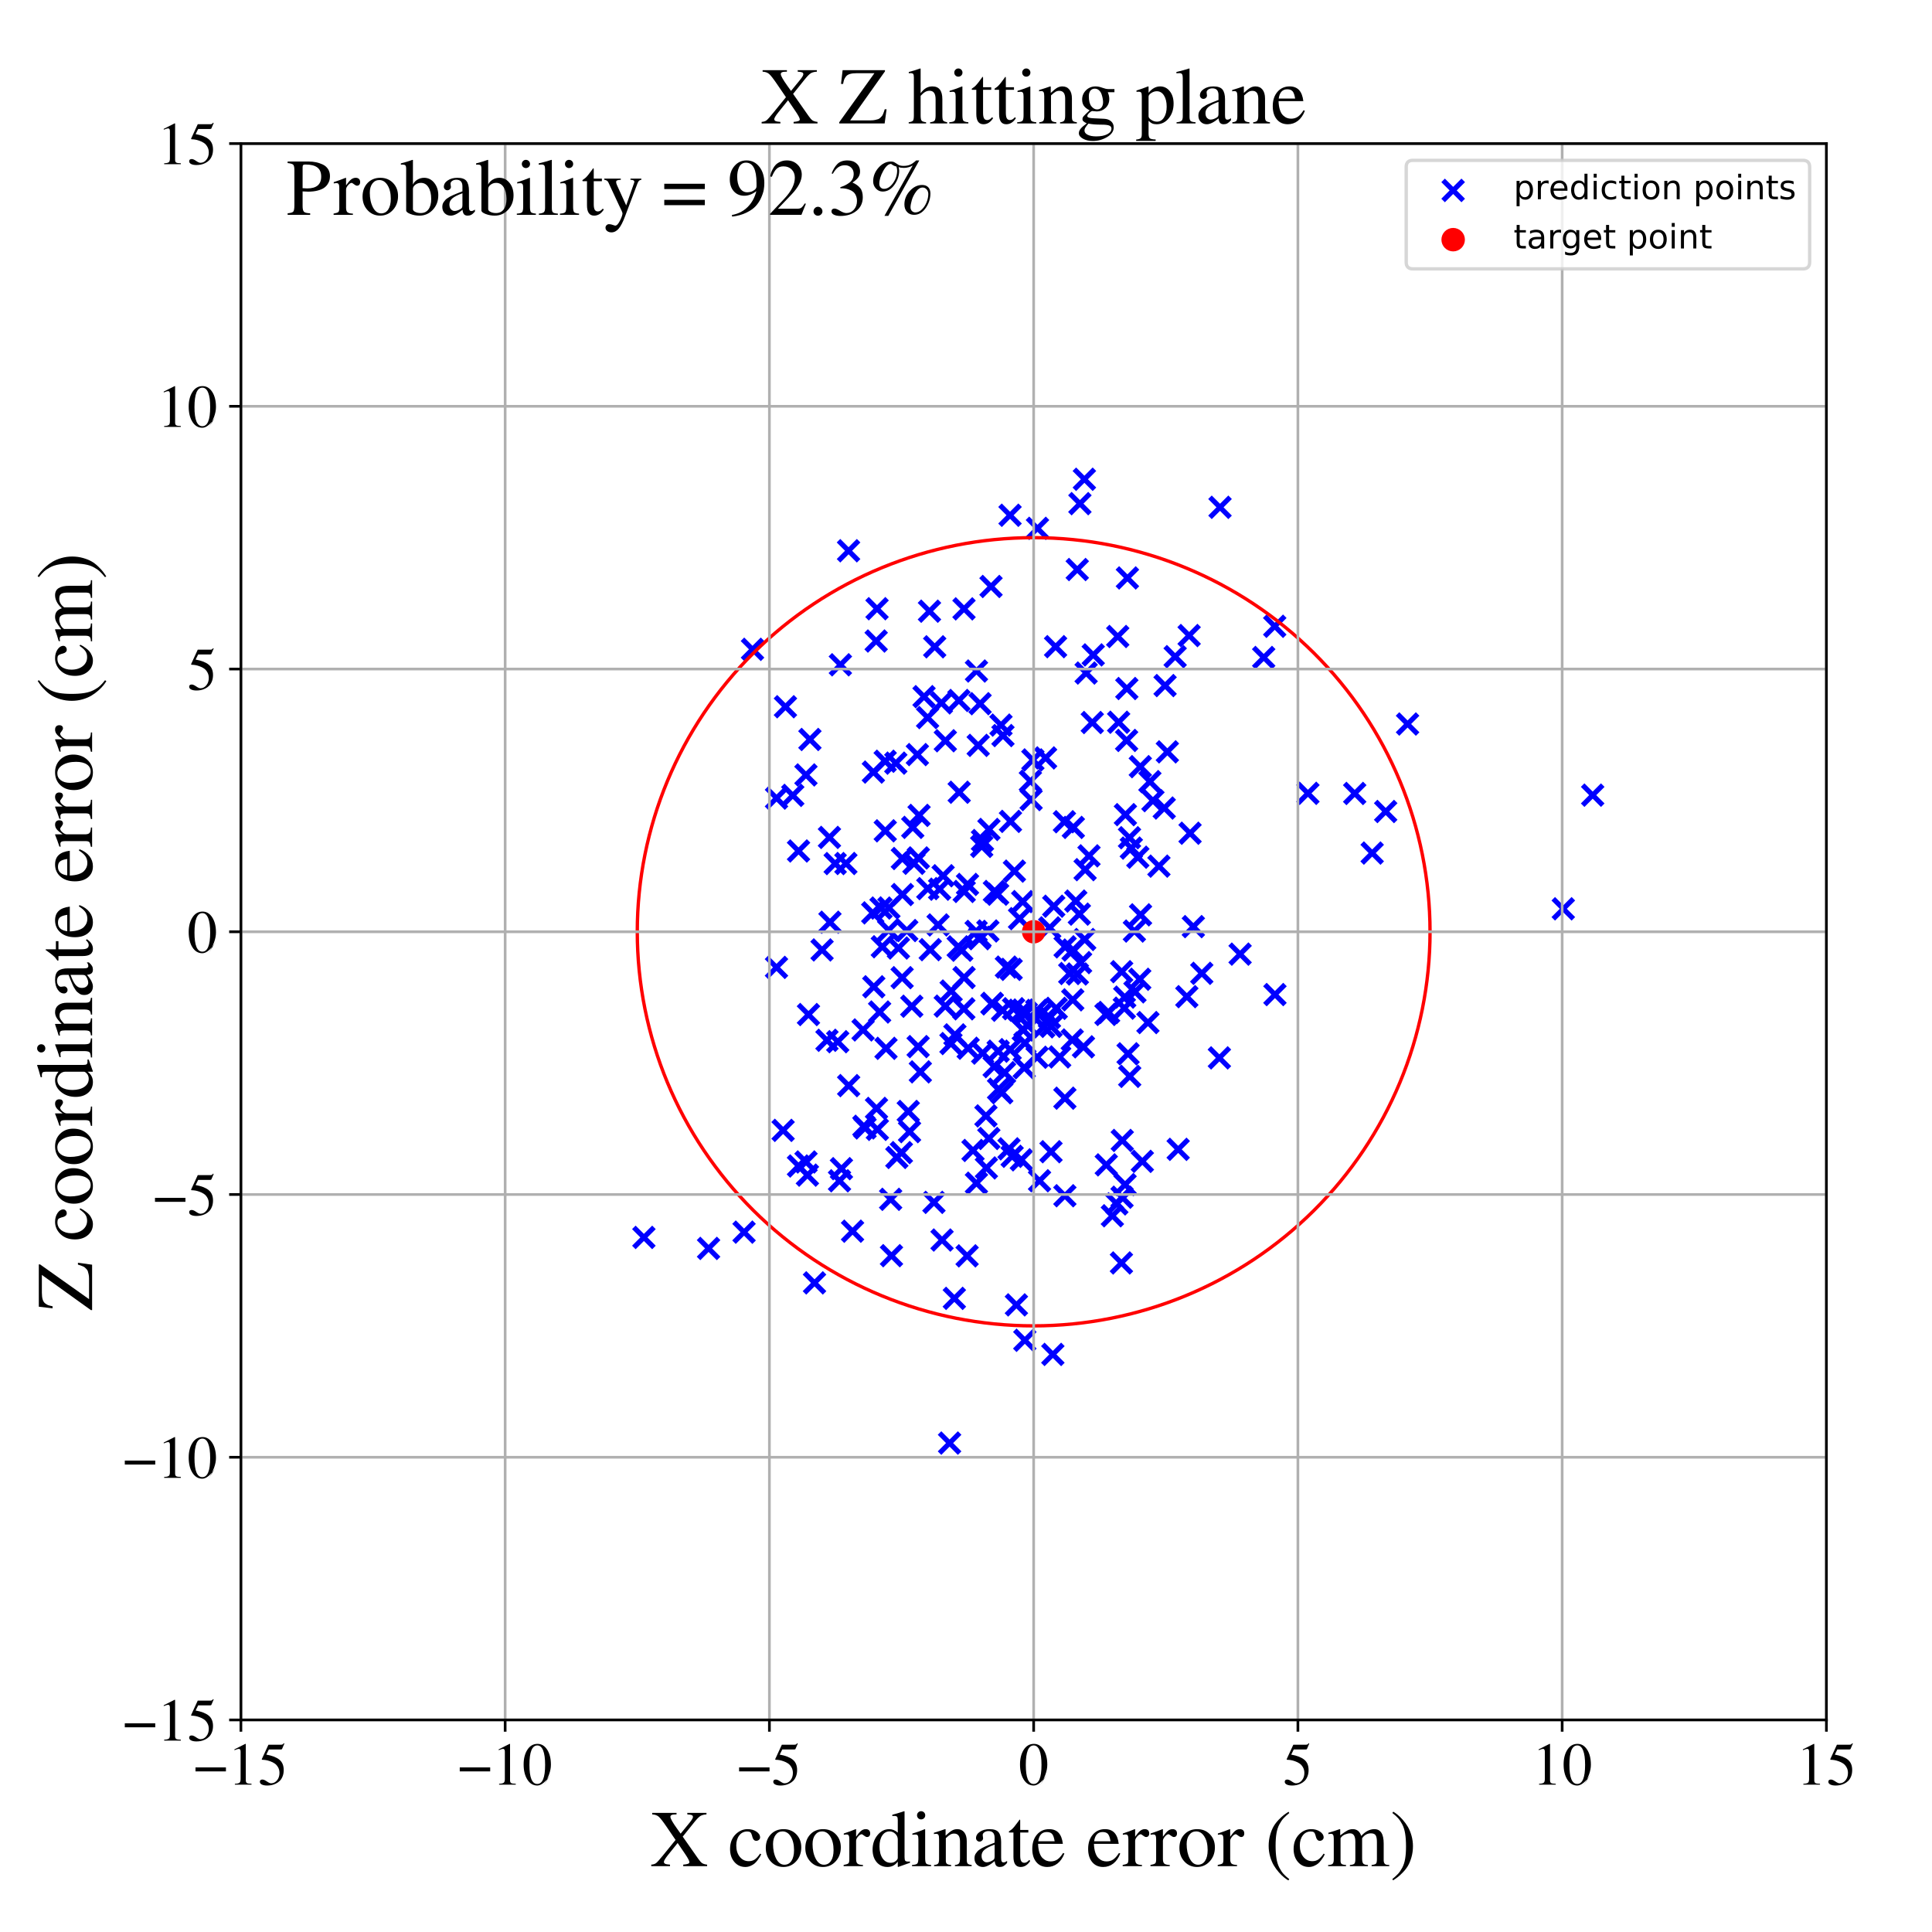 <?xml version="1.0" encoding="utf-8" standalone="no"?>
<!DOCTYPE svg PUBLIC "-//W3C//DTD SVG 1.1//EN"
  "http://www.w3.org/Graphics/SVG/1.1/DTD/svg11.dtd">
<!-- Created with matplotlib (https://matplotlib.org/) -->
<svg height="576pt" version="1.1" viewBox="0 0 576 576" width="576pt" xmlns="http://www.w3.org/2000/svg" xmlns:xlink="http://www.w3.org/1999/xlink">
 <defs>
  <style type="text/css">
*{stroke-linecap:butt;stroke-linejoin:round;}
  </style>
 </defs>
 <g id="figure_1">
  <g id="patch_1">
   <path d="M 0 576 
L 576 576 
L 576 0 
L 0 0 
z
" style="fill:#ffffff;"/>
  </g>
  <g id="axes_1">
   <g id="patch_2">
    <path d="M 71.822 512.784 
L 544.52 512.784 
L 544.52 42.802 
L 71.822 42.802 
z
" style="fill:#ffffff;"/>
   </g>
   <g id="PathCollection_1">
    <defs>
     <path d="M -3 3 
L 3 -3 
M -3 -3 
L 3 3 
" id="mb5278ee6d5" style="stroke:#0000ff;stroke-width:1.5;"/>
    </defs>
    <g clip-path="url(#p4ea48367bc)">
     <use style="fill:#0000ff;stroke:#0000ff;stroke-width:1.5;" x="248.995" xlink:href="#mb5278ee6d5" y="257.463"/>
     <use style="fill:#0000ff;stroke:#0000ff;stroke-width:1.5;" x="280.859" xlink:href="#mb5278ee6d5" y="369.696"/>
     <use style="fill:#0000ff;stroke:#0000ff;stroke-width:1.5;" x="309.924" xlink:href="#mb5278ee6d5" y="352.021"/>
     <use style="fill:#0000ff;stroke:#0000ff;stroke-width:1.5;" x="309.096" xlink:href="#mb5278ee6d5" y="301.236"/>
     <use style="fill:#0000ff;stroke:#0000ff;stroke-width:1.5;" x="240.719" xlink:href="#mb5278ee6d5" y="350.349"/>
     <use style="fill:#0000ff;stroke:#0000ff;stroke-width:1.5;" x="305.362" xlink:href="#mb5278ee6d5" y="318.337"/>
     <use style="fill:#0000ff;stroke:#0000ff;stroke-width:1.5;" x="323.297" xlink:href="#mb5278ee6d5" y="142.889"/>
     <use style="fill:#0000ff;stroke:#0000ff;stroke-width:1.5;" x="257.551" xlink:href="#mb5278ee6d5" y="335.782"/>
     <use style="fill:#0000ff;stroke:#0000ff;stroke-width:1.5;" x="241.036" xlink:href="#mb5278ee6d5" y="302.473"/>
     <use style="fill:#0000ff;stroke:#0000ff;stroke-width:1.5;" x="262.248" xlink:href="#mb5278ee6d5" y="301.719"/>
     <use style="fill:#0000ff;stroke:#0000ff;stroke-width:1.5;" x="307.414" xlink:href="#mb5278ee6d5" y="238.381"/>
     <use style="fill:#0000ff;stroke:#0000ff;stroke-width:1.5;" x="302.182" xlink:href="#mb5278ee6d5" y="300.73"/>
     <use style="fill:#0000ff;stroke:#0000ff;stroke-width:1.5;" x="334.521" xlink:href="#mb5278ee6d5" y="356.927"/>
     <use style="fill:#0000ff;stroke:#0000ff;stroke-width:1.5;" x="292.973" xlink:href="#mb5278ee6d5" y="313.973"/>
     <use style="fill:#0000ff;stroke:#0000ff;stroke-width:1.5;" x="247.438" xlink:href="#mb5278ee6d5" y="274.946"/>
     <use style="fill:#0000ff;stroke:#0000ff;stroke-width:1.5;" x="350.358" xlink:href="#mb5278ee6d5" y="195.775"/>
     <use style="fill:#0000ff;stroke:#0000ff;stroke-width:1.5;" x="278.444" xlink:href="#mb5278ee6d5" y="358.468"/>
     <use style="fill:#0000ff;stroke:#0000ff;stroke-width:1.5;" x="273.504" xlink:href="#mb5278ee6d5" y="224.969"/>
     <use style="fill:#0000ff;stroke:#0000ff;stroke-width:1.5;" x="309.313" xlink:href="#mb5278ee6d5" y="157.517"/>
     <use style="fill:#0000ff;stroke:#0000ff;stroke-width:1.5;" x="221.83" xlink:href="#mb5278ee6d5" y="367.347"/>
     <use style="fill:#0000ff;stroke:#0000ff;stroke-width:1.5;" x="301.168" xlink:href="#mb5278ee6d5" y="312.928"/>
     <use style="fill:#0000ff;stroke:#0000ff;stroke-width:1.5;" x="348.03" xlink:href="#mb5278ee6d5" y="224.157"/>
     <use style="fill:#0000ff;stroke:#0000ff;stroke-width:1.5;" x="240.304" xlink:href="#mb5278ee6d5" y="346.425"/>
     <use style="fill:#0000ff;stroke:#0000ff;stroke-width:1.5;" x="275.488" xlink:href="#mb5278ee6d5" y="207.699"/>
     <use style="fill:#0000ff;stroke:#0000ff;stroke-width:1.5;" x="413.126" xlink:href="#mb5278ee6d5" y="241.936"/>
     <use style="fill:#0000ff;stroke:#0000ff;stroke-width:1.5;" x="262.662" xlink:href="#mb5278ee6d5" y="270.723"/>
     <use style="fill:#0000ff;stroke:#0000ff;stroke-width:1.5;" x="291.018" xlink:href="#mb5278ee6d5" y="277.683"/>
     <use style="fill:#0000ff;stroke:#0000ff;stroke-width:1.5;" x="323.39" xlink:href="#mb5278ee6d5" y="280.102"/>
     <use style="fill:#0000ff;stroke:#0000ff;stroke-width:1.5;" x="276.552" xlink:href="#mb5278ee6d5" y="213.935"/>
     <use style="fill:#0000ff;stroke:#0000ff;stroke-width:1.5;" x="301.756" xlink:href="#mb5278ee6d5" y="344.743"/>
     <use style="fill:#0000ff;stroke:#0000ff;stroke-width:1.5;" x="288.452" xlink:href="#mb5278ee6d5" y="263.68"/>
     <use style="fill:#0000ff;stroke:#0000ff;stroke-width:1.5;" x="343.728" xlink:href="#mb5278ee6d5" y="238.701"/>
     <use style="fill:#0000ff;stroke:#0000ff;stroke-width:1.5;" x="311.729" xlink:href="#mb5278ee6d5" y="225.959"/>
     <use style="fill:#0000ff;stroke:#0000ff;stroke-width:1.5;" x="307.94" xlink:href="#mb5278ee6d5" y="226.561"/>
     <use style="fill:#0000ff;stroke:#0000ff;stroke-width:1.5;" x="245.09" xlink:href="#mb5278ee6d5" y="283.21"/>
     <use style="fill:#0000ff;stroke:#0000ff;stroke-width:1.5;" x="276.611" xlink:href="#mb5278ee6d5" y="264.926"/>
     <use style="fill:#0000ff;stroke:#0000ff;stroke-width:1.5;" x="191.969" xlink:href="#mb5278ee6d5" y="368.922"/>
     <use style="fill:#0000ff;stroke:#0000ff;stroke-width:1.5;" x="252.192" xlink:href="#mb5278ee6d5" y="257.439"/>
     <use style="fill:#0000ff;stroke:#0000ff;stroke-width:1.5;" x="272.476" xlink:href="#mb5278ee6d5" y="257.379"/>
     <use style="fill:#0000ff;stroke:#0000ff;stroke-width:1.5;" x="238.055" xlink:href="#mb5278ee6d5" y="347.625"/>
     <use style="fill:#0000ff;stroke:#0000ff;stroke-width:1.5;" x="354.8" xlink:href="#mb5278ee6d5" y="248.413"/>
     <use style="fill:#0000ff;stroke:#0000ff;stroke-width:1.5;" x="339.969" xlink:href="#mb5278ee6d5" y="228.57"/>
     <use style="fill:#0000ff;stroke:#0000ff;stroke-width:1.5;" x="323.513" xlink:href="#mb5278ee6d5" y="259.276"/>
     <use style="fill:#0000ff;stroke:#0000ff;stroke-width:1.5;" x="291.965" xlink:href="#mb5278ee6d5" y="279.863"/>
     <use style="fill:#0000ff;stroke:#0000ff;stroke-width:1.5;" x="336.121" xlink:href="#mb5278ee6d5" y="172.306"/>
     <use style="fill:#0000ff;stroke:#0000ff;stroke-width:1.5;" x="295.46" xlink:href="#mb5278ee6d5" y="174.852"/>
     <use style="fill:#0000ff;stroke:#0000ff;stroke-width:1.5;" x="267.855" xlink:href="#mb5278ee6d5" y="282.638"/>
     <use style="fill:#0000ff;stroke:#0000ff;stroke-width:1.5;" x="333.24" xlink:href="#mb5278ee6d5" y="189.761"/>
     <use style="fill:#0000ff;stroke:#0000ff;stroke-width:1.5;" x="287.47" xlink:href="#mb5278ee6d5" y="265.771"/>
     <use style="fill:#0000ff;stroke:#0000ff;stroke-width:1.5;" x="305.078" xlink:href="#mb5278ee6d5" y="307.086"/>
     <use style="fill:#0000ff;stroke:#0000ff;stroke-width:1.5;" x="291.121" xlink:href="#mb5278ee6d5" y="200.055"/>
     <use style="fill:#0000ff;stroke:#0000ff;stroke-width:1.5;" x="319.831" xlink:href="#mb5278ee6d5" y="298.084"/>
     <use style="fill:#0000ff;stroke:#0000ff;stroke-width:1.5;" x="322.166" xlink:href="#mb5278ee6d5" y="286.986"/>
     <use style="fill:#0000ff;stroke:#0000ff;stroke-width:1.5;" x="268.738" xlink:href="#mb5278ee6d5" y="343.638"/>
     <use style="fill:#0000ff;stroke:#0000ff;stroke-width:1.5;" x="274.008" xlink:href="#mb5278ee6d5" y="243.098"/>
     <use style="fill:#0000ff;stroke:#0000ff;stroke-width:1.5;" x="267.387" xlink:href="#mb5278ee6d5" y="345.082"/>
     <use style="fill:#0000ff;stroke:#0000ff;stroke-width:1.5;" x="261.22" xlink:href="#mb5278ee6d5" y="191.11"/>
     <use style="fill:#0000ff;stroke:#0000ff;stroke-width:1.5;" x="319.674" xlink:href="#mb5278ee6d5" y="310.047"/>
     <use style="fill:#0000ff;stroke:#0000ff;stroke-width:1.5;" x="763.428" xlink:href="#mb5278ee6d5" y="362.129"/>
     <use style="fill:#0000ff;stroke:#0000ff;stroke-width:1.5;" x="295.731" xlink:href="#mb5278ee6d5" y="299.282"/>
     <use style="fill:#0000ff;stroke:#0000ff;stroke-width:1.5;" x="306.24" xlink:href="#mb5278ee6d5" y="305.581"/>
     <use style="fill:#0000ff;stroke:#0000ff;stroke-width:1.5;" x="304.92" xlink:href="#mb5278ee6d5" y="301.879"/>
     <use style="fill:#0000ff;stroke:#0000ff;stroke-width:1.5;" x="353.837" xlink:href="#mb5278ee6d5" y="297.14"/>
     <use style="fill:#0000ff;stroke:#0000ff;stroke-width:1.5;" x="321.797" xlink:href="#mb5278ee6d5" y="272.536"/>
     <use style="fill:#0000ff;stroke:#0000ff;stroke-width:1.5;" x="257.314" xlink:href="#mb5278ee6d5" y="307.059"/>
     <use style="fill:#0000ff;stroke:#0000ff;stroke-width:1.5;" x="250.289" xlink:href="#mb5278ee6d5" y="352.037"/>
     <use style="fill:#0000ff;stroke:#0000ff;stroke-width:1.5;" x="323.022" xlink:href="#mb5278ee6d5" y="312.094"/>
     <use style="fill:#0000ff;stroke:#0000ff;stroke-width:1.5;" x="335.886" xlink:href="#mb5278ee6d5" y="220.751"/>
     <use style="fill:#0000ff;stroke:#0000ff;stroke-width:1.5;" x="330.515" xlink:href="#mb5278ee6d5" y="301.846"/>
     <use style="fill:#0000ff;stroke:#0000ff;stroke-width:1.5;" x="321.171" xlink:href="#mb5278ee6d5" y="169.798"/>
     <use style="fill:#0000ff;stroke:#0000ff;stroke-width:1.5;" x="283.106" xlink:href="#mb5278ee6d5" y="430.232"/>
     <use style="fill:#0000ff;stroke:#0000ff;stroke-width:1.5;" x="250.548" xlink:href="#mb5278ee6d5" y="198.2"/>
     <use style="fill:#0000ff;stroke:#0000ff;stroke-width:1.5;" x="333.511" xlink:href="#mb5278ee6d5" y="215.327"/>
     <use style="fill:#0000ff;stroke:#0000ff;stroke-width:1.5;" x="329.72" xlink:href="#mb5278ee6d5" y="302.44"/>
     <use style="fill:#0000ff;stroke:#0000ff;stroke-width:1.5;" x="336.32" xlink:href="#mb5278ee6d5" y="314.173"/>
     <use style="fill:#0000ff;stroke:#0000ff;stroke-width:1.5;" x="291.639" xlink:href="#mb5278ee6d5" y="222.223"/>
     <use style="fill:#0000ff;stroke:#0000ff;stroke-width:1.5;" x="292.189" xlink:href="#mb5278ee6d5" y="279.432"/>
     <use style="fill:#0000ff;stroke:#0000ff;stroke-width:1.5;" x="287.419" xlink:href="#mb5278ee6d5" y="291.451"/>
     <use style="fill:#0000ff;stroke:#0000ff;stroke-width:1.5;" x="265.785" xlink:href="#mb5278ee6d5" y="374.364"/>
     <use style="fill:#0000ff;stroke:#0000ff;stroke-width:1.5;" x="466.08" xlink:href="#mb5278ee6d5" y="270.947"/>
     <use style="fill:#0000ff;stroke:#0000ff;stroke-width:1.5;" x="313.345" xlink:href="#mb5278ee6d5" y="343.368"/>
     <use style="fill:#0000ff;stroke:#0000ff;stroke-width:1.5;" x="335.202" xlink:href="#mb5278ee6d5" y="300.563"/>
     <use style="fill:#0000ff;stroke:#0000ff;stroke-width:1.5;" x="332.966" xlink:href="#mb5278ee6d5" y="358.925"/>
     <use style="fill:#0000ff;stroke:#0000ff;stroke-width:1.5;" x="363.543" xlink:href="#mb5278ee6d5" y="315.394"/>
     <use style="fill:#0000ff;stroke:#0000ff;stroke-width:1.5;" x="314.162" xlink:href="#mb5278ee6d5" y="270.179"/>
     <use style="fill:#0000ff;stroke:#0000ff;stroke-width:1.5;" x="292.685" xlink:href="#mb5278ee6d5" y="252.341"/>
     <use style="fill:#0000ff;stroke:#0000ff;stroke-width:1.5;" x="325.653" xlink:href="#mb5278ee6d5" y="215.409"/>
     <use style="fill:#0000ff;stroke:#0000ff;stroke-width:1.5;" x="304.499" xlink:href="#mb5278ee6d5" y="345.782"/>
     <use style="fill:#0000ff;stroke:#0000ff;stroke-width:1.5;" x="292.911" xlink:href="#mb5278ee6d5" y="250.59"/>
     <use style="fill:#0000ff;stroke:#0000ff;stroke-width:1.5;" x="301.258" xlink:href="#mb5278ee6d5" y="244.886"/>
     <use style="fill:#0000ff;stroke:#0000ff;stroke-width:1.5;" x="319.916" xlink:href="#mb5278ee6d5" y="283.245"/>
     <use style="fill:#0000ff;stroke:#0000ff;stroke-width:1.5;" x="278.668" xlink:href="#mb5278ee6d5" y="192.836"/>
     <use style="fill:#0000ff;stroke:#0000ff;stroke-width:1.5;" x="264.939" xlink:href="#mb5278ee6d5" y="277.311"/>
     <use style="fill:#0000ff;stroke:#0000ff;stroke-width:1.5;" x="309.195" xlink:href="#mb5278ee6d5" y="315.206"/>
     <use style="fill:#0000ff;stroke:#0000ff;stroke-width:1.5;" x="300.043" xlink:href="#mb5278ee6d5" y="288.327"/>
     <use style="fill:#0000ff;stroke:#0000ff;stroke-width:1.5;" x="296.389" xlink:href="#mb5278ee6d5" y="318.003"/>
     <use style="fill:#0000ff;stroke:#0000ff;stroke-width:1.5;" x="301.131" xlink:href="#mb5278ee6d5" y="153.618"/>
     <use style="fill:#0000ff;stroke:#0000ff;stroke-width:1.5;" x="297.441" xlink:href="#mb5278ee6d5" y="266.594"/>
     <use style="fill:#0000ff;stroke:#0000ff;stroke-width:1.5;" x="288.645" xlink:href="#mb5278ee6d5" y="312.519"/>
     <use style="fill:#0000ff;stroke:#0000ff;stroke-width:1.5;" x="231.51" xlink:href="#mb5278ee6d5" y="237.945"/>
     <use style="fill:#0000ff;stroke:#0000ff;stroke-width:1.5;" x="269.051" xlink:href="#mb5278ee6d5" y="266.697"/>
     <use style="fill:#0000ff;stroke:#0000ff;stroke-width:1.5;" x="347.351" xlink:href="#mb5278ee6d5" y="204.395"/>
     <use style="fill:#0000ff;stroke:#0000ff;stroke-width:1.5;" x="313.356" xlink:href="#mb5278ee6d5" y="306.002"/>
     <use style="fill:#0000ff;stroke:#0000ff;stroke-width:1.5;" x="314.908" xlink:href="#mb5278ee6d5" y="300.622"/>
     <use style="fill:#0000ff;stroke:#0000ff;stroke-width:1.5;" x="294.524" xlink:href="#mb5278ee6d5" y="277.553"/>
     <use style="fill:#0000ff;stroke:#0000ff;stroke-width:1.5;" x="294.08" xlink:href="#mb5278ee6d5" y="348.204"/>
     <use style="fill:#0000ff;stroke:#0000ff;stroke-width:1.5;" x="263.051" xlink:href="#mb5278ee6d5" y="282.267"/>
     <use style="fill:#0000ff;stroke:#0000ff;stroke-width:1.5;" x="247.289" xlink:href="#mb5278ee6d5" y="249.664"/>
     <use style="fill:#0000ff;stroke:#0000ff;stroke-width:1.5;" x="268.959" xlink:href="#mb5278ee6d5" y="291.48"/>
     <use style="fill:#0000ff;stroke:#0000ff;stroke-width:1.5;" x="419.648" xlink:href="#mb5278ee6d5" y="215.856"/>
     <use style="fill:#0000ff;stroke:#0000ff;stroke-width:1.5;" x="351.256" xlink:href="#mb5278ee6d5" y="342.664"/>
     <use style="fill:#0000ff;stroke:#0000ff;stroke-width:1.5;" x="335.424" xlink:href="#mb5278ee6d5" y="353.18"/>
     <use style="fill:#0000ff;stroke:#0000ff;stroke-width:1.5;" x="236.356" xlink:href="#mb5278ee6d5" y="237.13"/>
     <use style="fill:#0000ff;stroke:#0000ff;stroke-width:1.5;" x="242.836" xlink:href="#mb5278ee6d5" y="382.471"/>
     <use style="fill:#0000ff;stroke:#0000ff;stroke-width:1.5;" x="211.252" xlink:href="#mb5278ee6d5" y="372.198"/>
     <use style="fill:#0000ff;stroke:#0000ff;stroke-width:1.5;" x="224.35" xlink:href="#mb5278ee6d5" y="193.588"/>
     <use style="fill:#0000ff;stroke:#0000ff;stroke-width:1.5;" x="409.096" xlink:href="#mb5278ee6d5" y="254.327"/>
     <use style="fill:#0000ff;stroke:#0000ff;stroke-width:1.5;" x="299.492" xlink:href="#mb5278ee6d5" y="319.795"/>
     <use style="fill:#0000ff;stroke:#0000ff;stroke-width:1.5;" x="273.73" xlink:href="#mb5278ee6d5" y="312.027"/>
     <use style="fill:#0000ff;stroke:#0000ff;stroke-width:1.5;" x="307.194" xlink:href="#mb5278ee6d5" y="232.915"/>
     <use style="fill:#0000ff;stroke:#0000ff;stroke-width:1.5;" x="338.205" xlink:href="#mb5278ee6d5" y="277.58"/>
     <use style="fill:#0000ff;stroke:#0000ff;stroke-width:1.5;" x="380.044" xlink:href="#mb5278ee6d5" y="186.721"/>
     <use style="fill:#0000ff;stroke:#0000ff;stroke-width:1.5;" x="277.341" xlink:href="#mb5278ee6d5" y="283.126"/>
     <use style="fill:#0000ff;stroke:#0000ff;stroke-width:1.5;" x="331.639" xlink:href="#mb5278ee6d5" y="362.466"/>
     <use style="fill:#0000ff;stroke:#0000ff;stroke-width:1.5;" x="285.879" xlink:href="#mb5278ee6d5" y="208.833"/>
     <use style="fill:#0000ff;stroke:#0000ff;stroke-width:1.5;" x="283.571" xlink:href="#mb5278ee6d5" y="295.464"/>
     <use style="fill:#0000ff;stroke:#0000ff;stroke-width:1.5;" x="303.958" xlink:href="#mb5278ee6d5" y="273.882"/>
     <use style="fill:#0000ff;stroke:#0000ff;stroke-width:1.5;" x="238.07" xlink:href="#mb5278ee6d5" y="253.71"/>
     <use style="fill:#0000ff;stroke:#0000ff;stroke-width:1.5;" x="315.932" xlink:href="#mb5278ee6d5" y="315.111"/>
     <use style="fill:#0000ff;stroke:#0000ff;stroke-width:1.5;" x="270.34" xlink:href="#mb5278ee6d5" y="277.43"/>
     <use style="fill:#0000ff;stroke:#0000ff;stroke-width:1.5;" x="267.072" xlink:href="#mb5278ee6d5" y="227.518"/>
     <use style="fill:#0000ff;stroke:#0000ff;stroke-width:1.5;" x="309.988" xlink:href="#mb5278ee6d5" y="302.674"/>
     <use style="fill:#0000ff;stroke:#0000ff;stroke-width:1.5;" x="246.549" xlink:href="#mb5278ee6d5" y="310.147"/>
     <use style="fill:#0000ff;stroke:#0000ff;stroke-width:1.5;" x="298.9" xlink:href="#mb5278ee6d5" y="301.189"/>
     <use style="fill:#0000ff;stroke:#0000ff;stroke-width:1.5;" x="339.805" xlink:href="#mb5278ee6d5" y="291.957"/>
     <use style="fill:#0000ff;stroke:#0000ff;stroke-width:1.5;" x="303.029" xlink:href="#mb5278ee6d5" y="389.033"/>
     <use style="fill:#0000ff;stroke:#0000ff;stroke-width:1.5;" x="254.176" xlink:href="#mb5278ee6d5" y="367.063"/>
     <use style="fill:#0000ff;stroke:#0000ff;stroke-width:1.5;" x="264.151" xlink:href="#mb5278ee6d5" y="312.545"/>
     <use style="fill:#0000ff;stroke:#0000ff;stroke-width:1.5;" x="-1" xlink:href="#mb5278ee6d5" y="315.568"/>
     <use style="fill:#0000ff;stroke:#0000ff;stroke-width:1.5;" x="-1" xlink:href="#mb5278ee6d5" y="282.988"/>
     <use style="fill:#0000ff;stroke:#0000ff;stroke-width:1.5;" x="347.102" xlink:href="#mb5278ee6d5" y="240.907"/>
     <use style="fill:#0000ff;stroke:#0000ff;stroke-width:1.5;" x="339.226" xlink:href="#mb5278ee6d5" y="255.563"/>
     <use style="fill:#0000ff;stroke:#0000ff;stroke-width:1.5;" x="334.34" xlink:href="#mb5278ee6d5" y="376.531"/>
     <use style="fill:#0000ff;stroke:#0000ff;stroke-width:1.5;" x="286.738" xlink:href="#mb5278ee6d5" y="283.297"/>
     <use style="fill:#0000ff;stroke:#0000ff;stroke-width:1.5;" x="321.206" xlink:href="#mb5278ee6d5" y="290.382"/>
     <use style="fill:#0000ff;stroke:#0000ff;stroke-width:1.5;" x="389.938" xlink:href="#mb5278ee6d5" y="236.522"/>
     <use style="fill:#0000ff;stroke:#0000ff;stroke-width:1.5;" x="285.671" xlink:href="#mb5278ee6d5" y="282.294"/>
     <use style="fill:#0000ff;stroke:#0000ff;stroke-width:1.5;" x="270.79" xlink:href="#mb5278ee6d5" y="331.361"/>
     <use style="fill:#0000ff;stroke:#0000ff;stroke-width:1.5;" x="234.173" xlink:href="#mb5278ee6d5" y="210.707"/>
     <use style="fill:#0000ff;stroke:#0000ff;stroke-width:1.5;" x="283.515" xlink:href="#mb5278ee6d5" y="311.12"/>
     <use style="fill:#0000ff;stroke:#0000ff;stroke-width:1.5;" x="250.862" xlink:href="#mb5278ee6d5" y="348.42"/>
     <use style="fill:#0000ff;stroke:#0000ff;stroke-width:1.5;" x="287.403" xlink:href="#mb5278ee6d5" y="181.526"/>
     <use style="fill:#0000ff;stroke:#0000ff;stroke-width:1.5;" x="294.809" xlink:href="#mb5278ee6d5" y="339.424"/>
     <use style="fill:#0000ff;stroke:#0000ff;stroke-width:1.5;" x="320.001" xlink:href="#mb5278ee6d5" y="246.684"/>
     <use style="fill:#0000ff;stroke:#0000ff;stroke-width:1.5;" x="261.477" xlink:href="#mb5278ee6d5" y="181.48"/>
     <use style="fill:#0000ff;stroke:#0000ff;stroke-width:1.5;" x="305.536" xlink:href="#mb5278ee6d5" y="399.581"/>
     <use style="fill:#0000ff;stroke:#0000ff;stroke-width:1.5;" x="302.441" xlink:href="#mb5278ee6d5" y="259.712"/>
     <use style="fill:#0000ff;stroke:#0000ff;stroke-width:1.5;" x="287.354" xlink:href="#mb5278ee6d5" y="300.767"/>
     <use style="fill:#0000ff;stroke:#0000ff;stroke-width:1.5;" x="329.822" xlink:href="#mb5278ee6d5" y="347.289"/>
     <use style="fill:#0000ff;stroke:#0000ff;stroke-width:1.5;" x="272.127" xlink:href="#mb5278ee6d5" y="246.672"/>
     <use style="fill:#0000ff;stroke:#0000ff;stroke-width:1.5;" x="274.388" xlink:href="#mb5278ee6d5" y="319.563"/>
     <use style="fill:#0000ff;stroke:#0000ff;stroke-width:1.5;" x="281.175" xlink:href="#mb5278ee6d5" y="261.09"/>
     <use style="fill:#0000ff;stroke:#0000ff;stroke-width:1.5;" x="311.179" xlink:href="#mb5278ee6d5" y="306.139"/>
     <use style="fill:#0000ff;stroke:#0000ff;stroke-width:1.5;" x="280.135" xlink:href="#mb5278ee6d5" y="265.101"/>
     <use style="fill:#0000ff;stroke:#0000ff;stroke-width:1.5;" x="260.511" xlink:href="#mb5278ee6d5" y="294.195"/>
     <use style="fill:#0000ff;stroke:#0000ff;stroke-width:1.5;" x="324.67" xlink:href="#mb5278ee6d5" y="255.16"/>
     <use style="fill:#0000ff;stroke:#0000ff;stroke-width:1.5;" x="280.658" xlink:href="#mb5278ee6d5" y="209.561"/>
     <use style="fill:#0000ff;stroke:#0000ff;stroke-width:1.5;" x="297.708" xlink:href="#mb5278ee6d5" y="324.729"/>
     <use style="fill:#0000ff;stroke:#0000ff;stroke-width:1.5;" x="338.368" xlink:href="#mb5278ee6d5" y="295.711"/>
     <use style="fill:#0000ff;stroke:#0000ff;stroke-width:1.5;" x="293.943" xlink:href="#mb5278ee6d5" y="332.683"/>
     <use style="fill:#0000ff;stroke:#0000ff;stroke-width:1.5;" x="261.574" xlink:href="#mb5278ee6d5" y="336.708"/>
     <use style="fill:#0000ff;stroke:#0000ff;stroke-width:1.5;" x="340.574" xlink:href="#mb5278ee6d5" y="346.243"/>
     <use style="fill:#0000ff;stroke:#0000ff;stroke-width:1.5;" x="257.9" xlink:href="#mb5278ee6d5" y="336.282"/>
     <use style="fill:#0000ff;stroke:#0000ff;stroke-width:1.5;" x="313.892" xlink:href="#mb5278ee6d5" y="403.802"/>
     <use style="fill:#0000ff;stroke:#0000ff;stroke-width:1.5;" x="298.428" xlink:href="#mb5278ee6d5" y="216.174"/>
     <use style="fill:#0000ff;stroke:#0000ff;stroke-width:1.5;" x="240.285" xlink:href="#mb5278ee6d5" y="231.036"/>
     <use style="fill:#0000ff;stroke:#0000ff;stroke-width:1.5;" x="335.524" xlink:href="#mb5278ee6d5" y="242.878"/>
     <use style="fill:#0000ff;stroke:#0000ff;stroke-width:1.5;" x="273.796" xlink:href="#mb5278ee6d5" y="255.782"/>
     <use style="fill:#0000ff;stroke:#0000ff;stroke-width:1.5;" x="298.663" xlink:href="#mb5278ee6d5" y="325.782"/>
     <use style="fill:#0000ff;stroke:#0000ff;stroke-width:1.5;" x="336.745" xlink:href="#mb5278ee6d5" y="249.757"/>
     <use style="fill:#0000ff;stroke:#0000ff;stroke-width:1.5;" x="321.959" xlink:href="#mb5278ee6d5" y="150.154"/>
     <use style="fill:#0000ff;stroke:#0000ff;stroke-width:1.5;" x="317.477" xlink:href="#mb5278ee6d5" y="356.495"/>
     <use style="fill:#0000ff;stroke:#0000ff;stroke-width:1.5;" x="317.548" xlink:href="#mb5278ee6d5" y="282.291"/>
     <use style="fill:#0000ff;stroke:#0000ff;stroke-width:1.5;" x="288.332" xlink:href="#mb5278ee6d5" y="374.418"/>
     <use style="fill:#0000ff;stroke:#0000ff;stroke-width:1.5;" x="271.834" xlink:href="#mb5278ee6d5" y="299.996"/>
     <use style="fill:#0000ff;stroke:#0000ff;stroke-width:1.5;" x="380.107" xlink:href="#mb5278ee6d5" y="296.516"/>
     <use style="fill:#0000ff;stroke:#0000ff;stroke-width:1.5;" x="317.481" xlink:href="#mb5278ee6d5" y="327.407"/>
     <use style="fill:#0000ff;stroke:#0000ff;stroke-width:1.5;" x="291.112" xlink:href="#mb5278ee6d5" y="352.744"/>
     <use style="fill:#0000ff;stroke:#0000ff;stroke-width:1.5;" x="318.93" xlink:href="#mb5278ee6d5" y="290.239"/>
     <use style="fill:#0000ff;stroke:#0000ff;stroke-width:1.5;" x="376.755" xlink:href="#mb5278ee6d5" y="196.022"/>
     <use style="fill:#0000ff;stroke:#0000ff;stroke-width:1.5;" x="284.525" xlink:href="#mb5278ee6d5" y="387.09"/>
     <use style="fill:#0000ff;stroke:#0000ff;stroke-width:1.5;" x="305.562" xlink:href="#mb5278ee6d5" y="310.971"/>
     <use style="fill:#0000ff;stroke:#0000ff;stroke-width:1.5;" x="269.027" xlink:href="#mb5278ee6d5" y="255.95"/>
     <use style="fill:#0000ff;stroke:#0000ff;stroke-width:1.5;" x="301.468" xlink:href="#mb5278ee6d5" y="289.003"/>
     <use style="fill:#0000ff;stroke:#0000ff;stroke-width:1.5;" x="342.243" xlink:href="#mb5278ee6d5" y="304.864"/>
     <use style="fill:#0000ff;stroke:#0000ff;stroke-width:1.5;" x="334.591" xlink:href="#mb5278ee6d5" y="340.008"/>
     <use style="fill:#0000ff;stroke:#0000ff;stroke-width:1.5;" x="340.038" xlink:href="#mb5278ee6d5" y="272.744"/>
     <use style="fill:#0000ff;stroke:#0000ff;stroke-width:1.5;" x="369.719" xlink:href="#mb5278ee6d5" y="284.461"/>
     <use style="fill:#0000ff;stroke:#0000ff;stroke-width:1.5;" x="334.412" xlink:href="#mb5278ee6d5" y="289.697"/>
     <use style="fill:#0000ff;stroke:#0000ff;stroke-width:1.5;" x="345.519" xlink:href="#mb5278ee6d5" y="258.227"/>
     <use style="fill:#0000ff;stroke:#0000ff;stroke-width:1.5;" x="304.9" xlink:href="#mb5278ee6d5" y="268.799"/>
     <use style="fill:#0000ff;stroke:#0000ff;stroke-width:1.5;" x="253.019" xlink:href="#mb5278ee6d5" y="323.66"/>
     <use style="fill:#0000ff;stroke:#0000ff;stroke-width:1.5;" x="305.988" xlink:href="#mb5278ee6d5" y="302.006"/>
     <use style="fill:#0000ff;stroke:#0000ff;stroke-width:1.5;" x="281.84" xlink:href="#mb5278ee6d5" y="220.846"/>
     <use style="fill:#0000ff;stroke:#0000ff;stroke-width:1.5;" x="260.195" xlink:href="#mb5278ee6d5" y="272.162"/>
     <use style="fill:#0000ff;stroke:#0000ff;stroke-width:1.5;" x="249.756" xlink:href="#mb5278ee6d5" y="310.57"/>
     <use style="fill:#0000ff;stroke:#0000ff;stroke-width:1.5;" x="299.018" xlink:href="#mb5278ee6d5" y="219.299"/>
     <use style="fill:#0000ff;stroke:#0000ff;stroke-width:1.5;" x="312.958" xlink:href="#mb5278ee6d5" y="276.627"/>
     <use style="fill:#0000ff;stroke:#0000ff;stroke-width:1.5;" x="233.477" xlink:href="#mb5278ee6d5" y="337.005"/>
     <use style="fill:#0000ff;stroke:#0000ff;stroke-width:1.5;" x="335.949" xlink:href="#mb5278ee6d5" y="205.273"/>
     <use style="fill:#0000ff;stroke:#0000ff;stroke-width:1.5;" x="325.935" xlink:href="#mb5278ee6d5" y="195.25"/>
     <use style="fill:#0000ff;stroke:#0000ff;stroke-width:1.5;" x="355.781" xlink:href="#mb5278ee6d5" y="276.26"/>
     <use style="fill:#0000ff;stroke:#0000ff;stroke-width:1.5;" x="285.973" xlink:href="#mb5278ee6d5" y="236.197"/>
     <use style="fill:#0000ff;stroke:#0000ff;stroke-width:1.5;" x="265.536" xlink:href="#mb5278ee6d5" y="357.562"/>
     <use style="fill:#0000ff;stroke:#0000ff;stroke-width:1.5;" x="337.287" xlink:href="#mb5278ee6d5" y="252.849"/>
     <use style="fill:#0000ff;stroke:#0000ff;stroke-width:1.5;" x="363.736" xlink:href="#mb5278ee6d5" y="151.248"/>
     <use style="fill:#0000ff;stroke:#0000ff;stroke-width:1.5;" x="265.015" xlink:href="#mb5278ee6d5" y="270.682"/>
     <use style="fill:#0000ff;stroke:#0000ff;stroke-width:1.5;" x="279.678" xlink:href="#mb5278ee6d5" y="275.756"/>
     <use style="fill:#0000ff;stroke:#0000ff;stroke-width:1.5;" x="296.465" xlink:href="#mb5278ee6d5" y="265.777"/>
     <use style="fill:#0000ff;stroke:#0000ff;stroke-width:1.5;" x="336.809" xlink:href="#mb5278ee6d5" y="320.909"/>
     <use style="fill:#0000ff;stroke:#0000ff;stroke-width:1.5;" x="263.93" xlink:href="#mb5278ee6d5" y="247.696"/>
     <use style="fill:#0000ff;stroke:#0000ff;stroke-width:1.5;" x="403.888" xlink:href="#mb5278ee6d5" y="236.557"/>
     <use style="fill:#0000ff;stroke:#0000ff;stroke-width:1.5;" x="292.195" xlink:href="#mb5278ee6d5" y="209.795"/>
     <use style="fill:#0000ff;stroke:#0000ff;stroke-width:1.5;" x="335.327" xlink:href="#mb5278ee6d5" y="297.278"/>
     <use style="fill:#0000ff;stroke:#0000ff;stroke-width:1.5;" x="474.84" xlink:href="#mb5278ee6d5" y="237.066"/>
     <use style="fill:#0000ff;stroke:#0000ff;stroke-width:1.5;" x="277.112" xlink:href="#mb5278ee6d5" y="182.217"/>
     <use style="fill:#0000ff;stroke:#0000ff;stroke-width:1.5;" x="271.169" xlink:href="#mb5278ee6d5" y="337.382"/>
     <use style="fill:#0000ff;stroke:#0000ff;stroke-width:1.5;" x="263.906" xlink:href="#mb5278ee6d5" y="226.954"/>
     <use style="fill:#0000ff;stroke:#0000ff;stroke-width:1.5;" x="260.386" xlink:href="#mb5278ee6d5" y="230.183"/>
     <use style="fill:#0000ff;stroke:#0000ff;stroke-width:1.5;" x="231.504" xlink:href="#mb5278ee6d5" y="288.416"/>
     <use style="fill:#0000ff;stroke:#0000ff;stroke-width:1.5;" x="252.987" xlink:href="#mb5278ee6d5" y="164.199"/>
     <use style="fill:#0000ff;stroke:#0000ff;stroke-width:1.5;" x="261.321" xlink:href="#mb5278ee6d5" y="330.453"/>
     <use style="fill:#0000ff;stroke:#0000ff;stroke-width:1.5;" x="300.825" xlink:href="#mb5278ee6d5" y="342.508"/>
     <use style="fill:#0000ff;stroke:#0000ff;stroke-width:1.5;" x="297.595" xlink:href="#mb5278ee6d5" y="313.389"/>
     <use style="fill:#0000ff;stroke:#0000ff;stroke-width:1.5;" x="241.466" xlink:href="#mb5278ee6d5" y="220.464"/>
     <use style="fill:#0000ff;stroke:#0000ff;stroke-width:1.5;" x="323.815" xlink:href="#mb5278ee6d5" y="200.654"/>
     <use style="fill:#0000ff;stroke:#0000ff;stroke-width:1.5;" x="305.031" xlink:href="#mb5278ee6d5" y="301.127"/>
     <use style="fill:#0000ff;stroke:#0000ff;stroke-width:1.5;" x="284.696" xlink:href="#mb5278ee6d5" y="308.529"/>
     <use style="fill:#0000ff;stroke:#0000ff;stroke-width:1.5;" x="320.727" xlink:href="#mb5278ee6d5" y="268.642"/>
     <use style="fill:#0000ff;stroke:#0000ff;stroke-width:1.5;" x="358.295" xlink:href="#mb5278ee6d5" y="290.183"/>
     <use style="fill:#0000ff;stroke:#0000ff;stroke-width:1.5;" x="290.092" xlink:href="#mb5278ee6d5" y="342.993"/>
     <use style="fill:#0000ff;stroke:#0000ff;stroke-width:1.5;" x="312.882" xlink:href="#mb5278ee6d5" y="303.386"/>
     <use style="fill:#0000ff;stroke:#0000ff;stroke-width:1.5;" x="342.825" xlink:href="#mb5278ee6d5" y="233.034"/>
     <use style="fill:#0000ff;stroke:#0000ff;stroke-width:1.5;" x="317.342" xlink:href="#mb5278ee6d5" y="244.988"/>
     <use style="fill:#0000ff;stroke:#0000ff;stroke-width:1.5;" x="295.836" xlink:href="#mb5278ee6d5" y="299.142"/>
     <use style="fill:#0000ff;stroke:#0000ff;stroke-width:1.5;" x="281.812" xlink:href="#mb5278ee6d5" y="299.964"/>
     <use style="fill:#0000ff;stroke:#0000ff;stroke-width:1.5;" x="294.838" xlink:href="#mb5278ee6d5" y="247.288"/>
     <use style="fill:#0000ff;stroke:#0000ff;stroke-width:1.5;" x="354.525" xlink:href="#mb5278ee6d5" y="189.48"/>
     <use style="fill:#0000ff;stroke:#0000ff;stroke-width:1.5;" x="314.711" xlink:href="#mb5278ee6d5" y="192.797"/>
    </g>
   </g>
   <g id="PathCollection_2">
    <defs>
     <path d="M 0 3 
C 0.796 3 1.559 2.684 2.121 2.121 
C 2.684 1.559 3 0.796 3 0 
C 3 -0.796 2.684 -1.559 2.121 -2.121 
C 1.559 -2.684 0.796 -3 0 -3 
C -0.796 -3 -1.559 -2.684 -2.121 -2.121 
C -2.684 -1.559 -3 -0.796 -3 0 
C -3 0.796 -2.684 1.559 -2.121 2.121 
C -1.559 2.684 -0.796 3 0 3 
z
" id="meb08e1b091" style="stroke:#ff0000;"/>
    </defs>
    <g clip-path="url(#p4ea48367bc)">
     <use style="fill:#ff0000;stroke:#ff0000;" x="308.171" xlink:href="#meb08e1b091" y="277.793"/>
    </g>
   </g>
   <g id="patch_3">
    <path clip-path="url(#p4ea48367bc)" d="M 308.171 395.288 
C 339.511 395.288 369.572 382.908 391.733 360.875 
C 413.894 338.841 426.346 308.953 426.346 277.793 
C 426.346 246.633 413.894 216.745 391.733 194.711 
C 369.572 172.677 339.511 160.297 308.171 160.297 
C 276.831 160.297 246.77 172.677 224.609 194.711 
C 202.448 216.745 189.997 246.633 189.997 277.793 
C 189.997 308.953 202.448 338.841 224.609 360.875 
C 246.77 382.908 276.831 395.288 308.171 395.288 
z
" style="fill:none;stroke:#ff0000;stroke-linejoin:miter;"/>
   </g>
   <g id="matplotlib.axis_1">
    <g id="xtick_1">
     <g id="line2d_1">
      <path clip-path="url(#p4ea48367bc)" d="M 71.822 512.784 
L 71.822 42.802 
" style="fill:none;stroke:#b0b0b0;stroke-linecap:square;stroke-width:0.8;"/>
     </g>
     <g id="line2d_2">
      <defs>
       <path d="M 0 0 
L 0 3.5 
" id="m0c45d10742" style="stroke:#000000;stroke-width:0.8;"/>
      </defs>
      <g>
       <use style="stroke:#000000;stroke-width:0.8;" x="71.822" xlink:href="#m0c45d10742" y="512.784"/>
      </g>
     </g>
     <g id="text_1">
      <!-- −15 -->
      <defs>
       <path d="M 3 22 
L 3 28.594 
L 53.406 28.594 
L 53.406 22 
z
" id="FreeSerif-8722"/>
       <path d="M 18.297 59.297 
Q 16.5 59.297 11.094 57.094 
L 11.094 58.5 
L 29.094 67.594 
L 29.906 67.406 
L 29.906 7.406 
Q 29.906 3.797 31.703 2.688 
Q 33.5 1.594 39.406 1.5 
L 39.406 0 
L 11.797 0 
L 11.797 1.5 
Q 17.406 1.703 19.344 3.141 
Q 21.297 4.594 21.297 9.297 
L 21.297 54.594 
Q 21.297 59.297 18.297 59.297 
z
" id="FreeSerif-49"/>
       <path d="M 35.703 19.406 
Q 35.703 24.703 33.344 28.797 
Q 31 32.906 27.641 35.156 
Q 24.297 37.406 20.141 38.844 
Q 16 40.297 12.953 40.75 
Q 9.906 41.203 7.594 41.203 
Q 6.406 41.203 6.406 42 
Q 6.406 42.297 6.5 42.5 
L 17.406 66.203 
L 38.297 66.203 
Q 39.906 66.203 40.844 66.703 
Q 41.797 67.203 42.906 68.797 
L 43.797 68.094 
L 40 59.203 
Q 39.594 58.297 37.703 58.297 
L 18.094 58.297 
L 13.906 49.797 
Q 28.5 47.203 35.594 41.344 
Q 42.703 35.5 42.703 24.203 
Q 42.703 18.297 40.844 13.688 
Q 39 9.094 36.141 6.297 
Q 33.297 3.5 29.547 1.703 
Q 25.797 -0.094 22.344 -0.75 
Q 18.906 -1.406 15.406 -1.406 
Q 9.797 -1.406 6.5 0.25 
Q 3.203 1.906 3.203 4.797 
Q 3.203 8.5 7.5 8.5 
Q 10.297 8.5 14.75 5.391 
Q 19.203 2.297 21.797 2.297 
Q 27.703 2.297 31.703 7.25 
Q 35.703 12.203 35.703 19.406 
z
" id="FreeSerif-53"/>
      </defs>
      <g transform="translate(57.746 532.077)scale(0.18 -0.18)">
       <use xlink:href="#FreeSerif-8722"/>
       <use x="56.4" xlink:href="#FreeSerif-49"/>
       <use x="106.4" xlink:href="#FreeSerif-53"/>
      </g>
     </g>
    </g>
    <g id="xtick_2">
     <g id="line2d_3">
      <path clip-path="url(#p4ea48367bc)" d="M 150.605 512.784 
L 150.605 42.802 
" style="fill:none;stroke:#b0b0b0;stroke-linecap:square;stroke-width:0.8;"/>
     </g>
     <g id="line2d_4">
      <g>
       <use style="stroke:#000000;stroke-width:0.8;" x="150.605" xlink:href="#m0c45d10742" y="512.784"/>
      </g>
     </g>
     <g id="text_2">
      <!-- −10 -->
      <defs>
       <path d="M 47.594 17.797 
Q 35.203 -1.406 25 -1.406 
Q 14.797 -1.406 8.594 8.391 
Q 2.406 18.203 2.406 33.594 
Q 2.406 48.094 8.594 57.844 
Q 14.797 67.594 25.406 67.594 
Q 35.203 67.594 41.391 58 
Q 47.594 48.406 47.594 33 
Q 47.594 17.797 35.203 -1.406 
z
M 25.094 65 
Q 12 65 12 32.703 
Q 12 1.203 25 1.203 
Q 38 1.203 38 32.797 
Q 38 48.5 34.703 56.75 
Q 31.406 65 25.094 65 
z
" id="FreeSerif-48"/>
      </defs>
      <g transform="translate(136.529 532.077)scale(0.18 -0.18)">
       <use xlink:href="#FreeSerif-8722"/>
       <use x="56.4" xlink:href="#FreeSerif-49"/>
       <use x="106.4" xlink:href="#FreeSerif-48"/>
      </g>
     </g>
    </g>
    <g id="xtick_3">
     <g id="line2d_5">
      <path clip-path="url(#p4ea48367bc)" d="M 229.388 512.784 
L 229.388 42.802 
" style="fill:none;stroke:#b0b0b0;stroke-linecap:square;stroke-width:0.8;"/>
     </g>
     <g id="line2d_6">
      <g>
       <use style="stroke:#000000;stroke-width:0.8;" x="229.388" xlink:href="#m0c45d10742" y="512.784"/>
      </g>
     </g>
     <g id="text_3">
      <!-- −5 -->
      <g transform="translate(219.812 532.077)scale(0.18 -0.18)">
       <use xlink:href="#FreeSerif-8722"/>
       <use x="56.4" xlink:href="#FreeSerif-53"/>
      </g>
     </g>
    </g>
    <g id="xtick_4">
     <g id="line2d_7">
      <path clip-path="url(#p4ea48367bc)" d="M 308.171 512.784 
L 308.171 42.802 
" style="fill:none;stroke:#b0b0b0;stroke-linecap:square;stroke-width:0.8;"/>
     </g>
     <g id="line2d_8">
      <g>
       <use style="stroke:#000000;stroke-width:0.8;" x="308.171" xlink:href="#m0c45d10742" y="512.784"/>
      </g>
     </g>
     <g id="text_4">
      <!-- 0 -->
      <g transform="translate(303.671 532.077)scale(0.18 -0.18)">
       <use xlink:href="#FreeSerif-48"/>
      </g>
     </g>
    </g>
    <g id="xtick_5">
     <g id="line2d_9">
      <path clip-path="url(#p4ea48367bc)" d="M 386.954 512.784 
L 386.954 42.802 
" style="fill:none;stroke:#b0b0b0;stroke-linecap:square;stroke-width:0.8;"/>
     </g>
     <g id="line2d_10">
      <g>
       <use style="stroke:#000000;stroke-width:0.8;" x="386.954" xlink:href="#m0c45d10742" y="512.784"/>
      </g>
     </g>
     <g id="text_5">
      <!-- 5 -->
      <g transform="translate(382.454 532.077)scale(0.18 -0.18)">
       <use xlink:href="#FreeSerif-53"/>
      </g>
     </g>
    </g>
    <g id="xtick_6">
     <g id="line2d_11">
      <path clip-path="url(#p4ea48367bc)" d="M 465.737 512.784 
L 465.737 42.802 
" style="fill:none;stroke:#b0b0b0;stroke-linecap:square;stroke-width:0.8;"/>
     </g>
     <g id="line2d_12">
      <g>
       <use style="stroke:#000000;stroke-width:0.8;" x="465.737" xlink:href="#m0c45d10742" y="512.784"/>
      </g>
     </g>
     <g id="text_6">
      <!-- 10 -->
      <g transform="translate(456.737 532.077)scale(0.18 -0.18)">
       <use xlink:href="#FreeSerif-49"/>
       <use x="50" xlink:href="#FreeSerif-48"/>
      </g>
     </g>
    </g>
    <g id="xtick_7">
     <g id="line2d_13">
      <path clip-path="url(#p4ea48367bc)" d="M 544.52 512.784 
L 544.52 42.802 
" style="fill:none;stroke:#b0b0b0;stroke-linecap:square;stroke-width:0.8;"/>
     </g>
     <g id="line2d_14">
      <g>
       <use style="stroke:#000000;stroke-width:0.8;" x="544.52" xlink:href="#m0c45d10742" y="512.784"/>
      </g>
     </g>
     <g id="text_7">
      <!-- 15 -->
      <g transform="translate(535.52 532.077)scale(0.18 -0.18)">
       <use xlink:href="#FreeSerif-49"/>
       <use x="50" xlink:href="#FreeSerif-53"/>
      </g>
     </g>
    </g>
    <g id="text_8">
     <!-- X coordinate error (cm) -->
     <defs>
      <path d="M 69.594 66.203 
L 69.594 64.297 
Q 64.703 64 62.047 62.344 
Q 59.406 60.703 54.703 54.906 
L 40.094 36.703 
L 59.297 9.297 
Q 62.297 5 64.297 3.703 
Q 66.297 2.406 70.406 1.906 
L 70.406 0 
L 40.703 0 
L 40.703 1.906 
Q 44.797 2.297 46.594 2.938 
Q 48.406 3.594 48.406 5 
Q 48.406 7.203 43.297 14.797 
L 33.797 28.797 
L 21.906 14 
Q 16.703 7.5 16.703 5.406 
Q 16.703 3.703 18.297 2.953 
Q 19.906 2.203 24.297 1.906 
L 24.297 0 
L 1 0 
L 1 1.906 
Q 4.906 2.203 7 3.797 
Q 9.094 5.406 15.5 13.297 
L 31.203 32.594 
L 20.297 48.594 
Q 13.297 58.906 10.25 61.5 
Q 7.203 64.094 2.203 64.297 
L 2.203 66.203 
L 32.406 66.203 
L 32.406 64.297 
L 29.594 64.203 
Q 24.797 64.094 24.797 61.297 
Q 24.797 58.094 33.297 46.297 
L 37.5 40.406 
L 48.797 54.203 
Q 52.797 59.203 52.797 61.094 
Q 52.797 62.797 51.344 63.438 
Q 49.906 64.094 45.797 64.297 
L 45.797 66.203 
z
" id="FreeSerif-88"/>
      <path id="FreeSerif-32"/>
      <path d="M 2.5 21.297 
Q 2.5 32.406 9.047 39.203 
Q 15.594 46 24.406 46 
Q 30.703 46 35.25 42.953 
Q 39.797 39.906 39.797 35.703 
Q 39.797 34 38.391 32.75 
Q 37 31.5 35 31.5 
Q 31.594 31.5 30.297 36.094 
L 29.703 38.297 
Q 28.906 41.094 27.703 42.094 
Q 26.5 43.094 23.797 43.094 
Q 17.703 43.094 13.953 38.25 
Q 10.203 33.406 10.203 25.703 
Q 10.203 17.094 14.547 11.641 
Q 18.906 6.203 25.703 6.203 
Q 30 6.203 33.094 8.25 
Q 36.203 10.297 39.797 15.594 
L 41.203 14.703 
Q 40.203 12.703 39.453 11.391 
Q 38.703 10.094 36.75 7.5 
Q 34.797 4.906 32.891 3.297 
Q 31 1.703 27.891 0.344 
Q 24.797 -1 21.5 -1 
Q 13.203 -1 7.844 5.25 
Q 2.5 11.5 2.5 21.297 
z
" id="FreeSerif-99"/>
      <path d="M 24.594 46 
Q 34.203 46 40.391 39.594 
Q 46.594 33.203 46.594 23.406 
Q 46.594 13 40.188 6 
Q 33.797 -1 24.391 -1 
Q 15 -1 8.75 5.75 
Q 2.5 12.5 2.5 22.594 
Q 2.5 32.906 8.641 39.453 
Q 14.797 46 24.594 46 
z
M 11.5 27.5 
Q 11.5 16.797 15.391 9.297 
Q 19.297 1.797 25.594 1.797 
Q 31.203 1.797 34.391 6.594 
Q 37.594 11.406 37.594 19.906 
Q 37.594 30.203 33.594 36.703 
Q 29.594 43.203 23.297 43.203 
Q 18 43.203 14.75 38.891 
Q 11.5 34.594 11.5 27.5 
z
" id="FreeSerif-111"/>
      <path d="M 30.094 36.203 
Q 28.594 36.203 26.391 37.953 
Q 24.203 39.703 23.5 39.703 
Q 21.5 39.703 19 36.797 
Q 16.5 33.906 16.5 31.5 
L 16.5 9 
Q 16.5 4.703 18.203 3.203 
Q 19.906 1.703 25 1.5 
L 25 0 
L 1 0 
L 1 1.5 
Q 5.797 2.406 6.938 3.5 
Q 8.094 4.594 8.094 8.406 
L 8.094 33.406 
Q 8.094 36.703 7.344 38.047 
Q 6.594 39.406 4.703 39.406 
Q 3.094 39.406 1.203 39 
L 1.203 40.594 
Q 9.203 43.203 16 46 
L 16.5 45.797 
L 16.5 36.594 
Q 20.203 41.906 22.797 43.953 
Q 25.406 46 28.5 46 
Q 31.094 46 32.547 44.594 
Q 34 43.203 34 40.703 
Q 34 38.594 32.953 37.391 
Q 31.906 36.203 30.094 36.203 
z
" id="FreeSerif-114"/>
      <path d="M 34.203 -1 
L 33.797 -0.703 
L 33.797 5.703 
Q 29 -1 21 -1 
Q 12.703 -1 7.594 4.953 
Q 2.5 10.906 2.5 20.5 
Q 2.5 31.094 8.594 38.547 
Q 14.703 46 23.297 46 
Q 28.703 46 33.797 41.703 
L 33.797 57.297 
Q 33.797 60.406 32.891 61.406 
Q 32 62.406 29.203 62.406 
Q 27.797 62.406 27 62.297 
L 27 63.906 
Q 36.094 66.297 41.703 68.297 
L 42.203 68.094 
L 42.203 11.406 
Q 42.203 7.906 43.047 6.797 
Q 43.906 5.703 46.594 5.703 
Q 47.094 5.703 48.906 5.797 
L 48.906 4.203 
z
M 24.906 4.203 
Q 28.703 4.203 31.25 6.344 
Q 33.797 8.5 33.797 10.203 
L 33.797 33.203 
Q 33.797 37.203 30.688 40.203 
Q 27.594 43.203 23.594 43.203 
Q 17.906 43.203 14.5 38.094 
Q 11.094 33 11.094 24.5 
Q 11.094 15.297 14.891 9.75 
Q 18.703 4.203 24.906 4.203 
z
" id="FreeSerif-100"/>
      <path d="M 6.203 39.297 
Q 4 39.297 2 39 
L 2 40.5 
Q 9 42.5 17.5 46 
L 17.906 45.703 
L 17.906 10.203 
Q 17.906 4.797 19.156 3.344 
Q 20.406 1.906 25.297 1.5 
L 25.297 0 
L 1.594 0 
L 1.594 1.5 
Q 6.797 1.797 8.141 3.297 
Q 9.5 4.797 9.5 10.203 
L 9.5 33.406 
Q 9.5 36.703 8.75 38 
Q 8 39.297 6.203 39.297 
z
M 12.797 68.297 
Q 15 68.297 16.5 66.797 
Q 18 65.297 18 63.203 
Q 18 61 16.5 59.547 
Q 15 58.094 12.797 58.094 
Q 10.703 58.094 9.25 59.594 
Q 7.797 61.094 7.797 63.188 
Q 7.797 65.297 9.297 66.797 
Q 10.797 68.297 12.797 68.297 
z
" id="FreeSerif-105"/>
      <path d="M 1 39.797 
L 1 41.5 
Q 8.406 43.703 14.797 46 
L 15.5 45.797 
L 15.5 37.906 
Q 20.594 42.703 23.547 44.344 
Q 26.5 46 30 46 
Q 35.5 46 38.641 42.047 
Q 41.797 38.094 41.797 31 
L 41.797 8.094 
Q 41.797 4.406 43 3.156 
Q 44.203 1.906 47.906 1.5 
L 47.906 0 
L 27.094 0 
L 27.094 1.5 
Q 30.906 1.797 32.156 3.5 
Q 33.406 5.203 33.406 9.906 
L 33.406 30.797 
Q 33.406 40.5 26.094 40.5 
Q 23.594 40.5 21.5 39.344 
Q 19.406 38.203 15.797 34.797 
L 15.797 6.703 
Q 15.797 4 17.188 2.891 
Q 18.594 1.797 22.406 1.5 
L 22.406 0 
L 1.203 0 
L 1.203 1.5 
Q 5 1.797 6.203 3.25 
Q 7.406 4.703 7.406 9 
L 7.406 33.797 
Q 7.406 37.5 6.594 38.844 
Q 5.797 40.203 3.703 40.203 
Q 1.797 40.203 1 39.797 
z
" id="FreeSerif-110"/>
      <path d="M 2.5 9.703 
Q 2.5 11.5 2.891 13.047 
Q 3.297 14.594 4.297 15.938 
Q 5.297 17.297 6.188 18.391 
Q 7.094 19.5 8.891 20.641 
Q 10.703 21.797 11.891 22.547 
Q 13.094 23.297 15.547 24.344 
Q 18 25.406 19.297 25.953 
Q 20.594 26.5 23.391 27.594 
Q 26.203 28.703 27.5 29.203 
L 27.5 35.297 
Q 27.5 43.594 19.906 43.594 
Q 16.906 43.594 14.797 42.141 
Q 12.703 40.703 12.703 38.703 
Q 12.703 37.906 12.953 36.5 
Q 13.203 35.094 13.203 34.703 
Q 13.203 33 11.844 31.75 
Q 10.5 30.5 8.703 30.5 
Q 7 30.5 5.703 31.797 
Q 4.406 33.094 4.406 34.797 
Q 4.406 39.5 9.25 42.75 
Q 14.094 46 21.203 46 
Q 29.406 46 32.5 42.047 
Q 35.594 38.094 35.594 30 
L 35.594 10.5 
Q 35.594 7.203 36.25 5.953 
Q 36.906 4.703 38.594 4.703 
Q 40.703 4.703 43 6.594 
L 43 4 
Q 40.406 1.094 38.453 0.047 
Q 36.5 -1 34 -1 
Q 30.906 -1 29.453 0.703 
Q 28 2.406 27.594 6.297 
Q 19 -1 13 -1 
Q 8.406 -1 5.453 2 
Q 2.5 5 2.5 9.703 
z
M 27.5 12.297 
L 27.5 26.797 
Q 18.5 23.5 14.891 20.391 
Q 11.297 17.297 11.297 12.906 
Q 11.297 8.797 13.297 6.797 
Q 15.297 4.797 17.594 4.797 
Q 21 4.797 24.906 7.094 
Q 26.5 8 27 9 
Q 27.5 10 27.5 12.297 
z
" id="FreeSerif-97"/>
      <path d="M 25.906 45 
L 25.906 41.797 
L 15.797 41.797 
L 15.797 13.203 
Q 15.797 8.5 17 6.344 
Q 18.203 4.203 21 4.203 
Q 24.094 4.203 27 7.703 
L 28.297 6.594 
Q 23.5 -1 16.297 -1 
Q 7.406 -1 7.406 11.703 
L 7.406 41.797 
L 2.094 41.797 
Q 1.703 42.094 1.703 42.5 
Q 1.703 43 2 43.297 
Q 2.297 43.594 3.141 44.141 
Q 4 44.703 5.203 45.641 
Q 6.406 46.594 8.5 49.094 
Q 10.594 51.594 13.094 55.094 
Q 14.703 57.406 15.094 57.906 
Q 15.797 57.906 15.797 56.594 
L 15.797 45 
z
" id="FreeSerif-116"/>
      <path d="M 9.703 27.703 
Q 9.906 21.406 11.406 16.844 
Q 12.906 12.297 15.297 10.047 
Q 17.703 7.797 20.141 6.844 
Q 22.594 5.906 25.297 5.906 
Q 30.094 5.906 33.641 8.297 
Q 37.203 10.703 40.797 16.406 
L 42.406 15.703 
Q 39.297 7.594 33.797 3.297 
Q 28.297 -1 21.203 -1 
Q 12.594 -1 7.547 5.047 
Q 2.5 11.094 2.5 21.406 
Q 2.5 32.5 8.344 39.25 
Q 14.203 46 23.406 46 
Q 31 46 35.203 41.453 
Q 39.406 36.906 40.5 27.703 
z
M 9.906 30.906 
L 30.297 30.906 
Q 29.297 37.406 27.188 39.906 
Q 25.094 42.406 20.5 42.406 
Q 11.5 42.406 9.906 30.906 
z
" id="FreeSerif-101"/>
      <path d="M 29.203 -17.703 
Q 26.594 -16.094 23.797 -13.844 
Q 21 -11.594 17.453 -7.594 
Q 13.906 -3.594 11.203 0.953 
Q 8.5 5.5 6.641 11.891 
Q 4.797 18.297 4.797 25.203 
Q 4.797 32.406 6.641 38.844 
Q 8.5 45.297 11 49.547 
Q 13.5 53.797 17.344 57.75 
Q 21.203 61.703 23.703 63.594 
Q 26.203 65.5 29.5 67.594 
L 30.406 66 
Q 26 62.406 23.297 59.5 
Q 20.594 56.594 18.094 51.938 
Q 15.594 47.297 14.5 40.844 
Q 13.406 34.406 13.406 25.5 
Q 13.406 16.203 14.5 9.5 
Q 15.594 2.797 18.094 -1.953 
Q 20.594 -6.703 23.297 -9.703 
Q 26 -12.703 30.406 -16.094 
z
" id="FreeSerif-40"/>
      <path d="M 1.297 39.797 
L 1.297 41.5 
Q 8.5 43.5 15.297 46 
L 16 45.797 
L 16 38.297 
Q 22.203 43 25.203 44.5 
Q 28.203 46 31.5 46 
Q 39.406 46 42.094 37.594 
Q 49.906 46 58.406 46 
Q 70 46 70 28.203 
L 70 7.594 
Q 70 2 74.297 1.703 
L 76.906 1.5 
L 76.906 0 
L 55 0 
L 55 1.5 
Q 59.406 2 60.5 3.203 
Q 61.594 4.406 61.594 8.703 
L 61.594 29.797 
Q 61.594 36 60 38.391 
Q 58.406 40.797 54.094 40.797 
Q 47.5 40.797 43.203 34.703 
L 43.203 9.5 
Q 43.203 4.797 44.641 3.188 
Q 46.094 1.594 50.406 1.5 
L 50.406 0 
L 28 0 
L 28 1.5 
Q 32.297 1.797 33.547 3.094 
Q 34.797 4.406 34.797 8.594 
L 34.797 30.297 
Q 34.797 40.797 28.203 40.797 
Q 25.406 40.797 21.953 39.391 
Q 18.5 38 16.406 34.906 
L 16.406 6.703 
Q 16.406 3.797 17.797 2.75 
Q 19.203 1.703 23.203 1.5 
L 23.203 0 
L 1 0 
L 1 1.5 
Q 5.203 1.594 6.594 3 
Q 8 4.406 8 8.5 
L 8 33.797 
Q 8 37.406 7.25 38.797 
Q 6.5 40.203 4.5 40.203 
Q 3 40.203 1.297 39.797 
z
" id="FreeSerif-109"/>
      <path d="M 4.047 67.703 
Q 6.656 66.094 9.453 63.844 
Q 12.25 61.594 15.797 57.594 
Q 19.344 53.594 22.047 49.047 
Q 24.75 44.5 26.594 38.094 
Q 28.453 31.703 28.453 24.797 
Q 28.453 17.594 26.594 11.141 
Q 24.75 4.703 22.25 0.453 
Q 19.75 -3.797 15.891 -7.75 
Q 12.047 -11.703 9.547 -13.594 
Q 7.047 -15.5 3.75 -17.594 
L 2.844 -16 
Q 7.25 -12.406 9.953 -9.5 
Q 12.656 -6.594 15.156 -1.938 
Q 17.656 2.703 18.75 9.141 
Q 19.844 15.594 19.844 24.5 
Q 19.844 33.797 18.75 40.5 
Q 17.656 47.203 15.156 51.953 
Q 12.656 56.703 9.953 59.703 
Q 7.25 62.703 2.844 66.094 
z
" id="FreeSerif-41"/>
     </defs>
     <g transform="translate(193.922 556.375)scale(0.24 -0.24)">
      <use xlink:href="#FreeSerif-88"/>
      <use x="71.4" xlink:href="#FreeSerif-32"/>
      <use x="96.4" xlink:href="#FreeSerif-99"/>
      <use x="140.784" xlink:href="#FreeSerif-111"/>
      <use x="189.884" xlink:href="#FreeSerif-111"/>
      <use x="238.969" xlink:href="#FreeSerif-114"/>
      <use x="273.453" xlink:href="#FreeSerif-100"/>
      <use x="323.353" xlink:href="#FreeSerif-105"/>
      <use x="351.137" xlink:href="#FreeSerif-110"/>
      <use x="400.037" xlink:href="#FreeSerif-97"/>
      <use x="443.522" xlink:href="#FreeSerif-116"/>
      <use x="471.822" xlink:href="#FreeSerif-101"/>
      <use x="516.222" xlink:href="#FreeSerif-32"/>
      <use x="541.222" xlink:href="#FreeSerif-101"/>
      <use x="585.606" xlink:href="#FreeSerif-114"/>
      <use x="620.106" xlink:href="#FreeSerif-114"/>
      <use x="654.59" xlink:href="#FreeSerif-111"/>
      <use x="703.675" xlink:href="#FreeSerif-114"/>
      <use x="738.175" xlink:href="#FreeSerif-32"/>
      <use x="763.175" xlink:href="#FreeSerif-40"/>
      <use x="796.475" xlink:href="#FreeSerif-99"/>
      <use x="840.859" xlink:href="#FreeSerif-109"/>
      <use x="918.759" xlink:href="#FreeSerif-41"/>
     </g>
    </g>
   </g>
   <g id="matplotlib.axis_2">
    <g id="ytick_1">
     <g id="line2d_15">
      <path clip-path="url(#p4ea48367bc)" d="M 71.822 512.784 
L 544.52 512.784 
" style="fill:none;stroke:#b0b0b0;stroke-linecap:square;stroke-width:0.8;"/>
     </g>
     <g id="line2d_16">
      <defs>
       <path d="M 0 0 
L -3.5 0 
" id="m03648e2146" style="stroke:#000000;stroke-width:0.8;"/>
      </defs>
      <g>
       <use style="stroke:#000000;stroke-width:0.8;" x="71.822" xlink:href="#m03648e2146" y="512.784"/>
      </g>
     </g>
     <g id="text_9">
      <!-- −15 -->
      <g transform="translate(36.669 518.931)scale(0.18 -0.18)">
       <use xlink:href="#FreeSerif-8722"/>
       <use x="56.4" xlink:href="#FreeSerif-49"/>
       <use x="106.4" xlink:href="#FreeSerif-53"/>
      </g>
     </g>
    </g>
    <g id="ytick_2">
     <g id="line2d_17">
      <path clip-path="url(#p4ea48367bc)" d="M 71.822 434.454 
L 544.52 434.454 
" style="fill:none;stroke:#b0b0b0;stroke-linecap:square;stroke-width:0.8;"/>
     </g>
     <g id="line2d_18">
      <g>
       <use style="stroke:#000000;stroke-width:0.8;" x="71.822" xlink:href="#m03648e2146" y="434.454"/>
      </g>
     </g>
     <g id="text_10">
      <!-- −10 -->
      <g transform="translate(36.669 440.6)scale(0.18 -0.18)">
       <use xlink:href="#FreeSerif-8722"/>
       <use x="56.4" xlink:href="#FreeSerif-49"/>
       <use x="106.4" xlink:href="#FreeSerif-48"/>
      </g>
     </g>
    </g>
    <g id="ytick_3">
     <g id="line2d_19">
      <path clip-path="url(#p4ea48367bc)" d="M 71.822 356.123 
L 544.52 356.123 
" style="fill:none;stroke:#b0b0b0;stroke-linecap:square;stroke-width:0.8;"/>
     </g>
     <g id="line2d_20">
      <g>
       <use style="stroke:#000000;stroke-width:0.8;" x="71.822" xlink:href="#m03648e2146" y="356.123"/>
      </g>
     </g>
     <g id="text_11">
      <!-- −5 -->
      <g transform="translate(45.669 362.27)scale(0.18 -0.18)">
       <use xlink:href="#FreeSerif-8722"/>
       <use x="56.4" xlink:href="#FreeSerif-53"/>
      </g>
     </g>
    </g>
    <g id="ytick_4">
     <g id="line2d_21">
      <path clip-path="url(#p4ea48367bc)" d="M 71.822 277.793 
L 544.52 277.793 
" style="fill:none;stroke:#b0b0b0;stroke-linecap:square;stroke-width:0.8;"/>
     </g>
     <g id="line2d_22">
      <g>
       <use style="stroke:#000000;stroke-width:0.8;" x="71.822" xlink:href="#m03648e2146" y="277.793"/>
      </g>
     </g>
     <g id="text_12">
      <!-- 0 -->
      <g transform="translate(55.822 283.94)scale(0.18 -0.18)">
       <use xlink:href="#FreeSerif-48"/>
      </g>
     </g>
    </g>
    <g id="ytick_5">
     <g id="line2d_23">
      <path clip-path="url(#p4ea48367bc)" d="M 71.822 199.462 
L 544.52 199.462 
" style="fill:none;stroke:#b0b0b0;stroke-linecap:square;stroke-width:0.8;"/>
     </g>
     <g id="line2d_24">
      <g>
       <use style="stroke:#000000;stroke-width:0.8;" x="71.822" xlink:href="#m03648e2146" y="199.462"/>
      </g>
     </g>
     <g id="text_13">
      <!-- 5 -->
      <g transform="translate(55.822 205.609)scale(0.18 -0.18)">
       <use xlink:href="#FreeSerif-53"/>
      </g>
     </g>
    </g>
    <g id="ytick_6">
     <g id="line2d_25">
      <path clip-path="url(#p4ea48367bc)" d="M 71.822 121.132 
L 544.52 121.132 
" style="fill:none;stroke:#b0b0b0;stroke-linecap:square;stroke-width:0.8;"/>
     </g>
     <g id="line2d_26">
      <g>
       <use style="stroke:#000000;stroke-width:0.8;" x="71.822" xlink:href="#m03648e2146" y="121.132"/>
      </g>
     </g>
     <g id="text_14">
      <!-- 10 -->
      <g transform="translate(46.822 127.279)scale(0.18 -0.18)">
       <use xlink:href="#FreeSerif-49"/>
       <use x="50" xlink:href="#FreeSerif-48"/>
      </g>
     </g>
    </g>
    <g id="ytick_7">
     <g id="line2d_27">
      <path clip-path="url(#p4ea48367bc)" d="M 71.822 42.802 
L 544.52 42.802 
" style="fill:none;stroke:#b0b0b0;stroke-linecap:square;stroke-width:0.8;"/>
     </g>
     <g id="line2d_28">
      <g>
       <use style="stroke:#000000;stroke-width:0.8;" x="71.822" xlink:href="#m03648e2146" y="42.802"/>
      </g>
     </g>
     <g id="text_15">
      <!-- 15 -->
      <g transform="translate(46.822 48.948)scale(0.18 -0.18)">
       <use xlink:href="#FreeSerif-49"/>
       <use x="50" xlink:href="#FreeSerif-53"/>
      </g>
     </g>
    </g>
    <g id="text_16">
     <!-- Z coordinate error (cm) -->
     <defs>
      <path d="M 40.297 3.797 
Q 43.094 3.797 45.391 4.297 
Q 47.703 4.797 49.25 5.297 
Q 50.797 5.797 52.141 7.188 
Q 53.5 8.594 54.141 9.297 
Q 54.797 10 55.594 12.047 
Q 56.406 14.094 56.594 14.688 
Q 56.797 15.297 57.5 17.594 
L 59.797 17.594 
L 57.406 0 
L 1 0 
L 1 1.5 
L 44.703 62.406 
L 22.594 62.406 
Q 17.5 62.406 14.203 61.406 
Q 10.906 60.406 9.25 58.203 
Q 7.594 56 7 54.203 
Q 6.406 52.406 5.797 49.094 
L 3.203 49.094 
L 5.203 66.203 
L 57.797 66.203 
L 57.797 64.703 
L 14.594 3.797 
z
" id="FreeSerif-90"/>
     </defs>
     <g transform="translate(27.46 390.829)rotate(-90)scale(0.24 -0.24)">
      <use xlink:href="#FreeSerif-90"/>
      <use x="61.3" xlink:href="#FreeSerif-32"/>
      <use x="86.3" xlink:href="#FreeSerif-99"/>
      <use x="130.684" xlink:href="#FreeSerif-111"/>
      <use x="179.784" xlink:href="#FreeSerif-111"/>
      <use x="228.869" xlink:href="#FreeSerif-114"/>
      <use x="263.353" xlink:href="#FreeSerif-100"/>
      <use x="313.253" xlink:href="#FreeSerif-105"/>
      <use x="341.037" xlink:href="#FreeSerif-110"/>
      <use x="389.937" xlink:href="#FreeSerif-97"/>
      <use x="433.422" xlink:href="#FreeSerif-116"/>
      <use x="461.722" xlink:href="#FreeSerif-101"/>
      <use x="506.122" xlink:href="#FreeSerif-32"/>
      <use x="531.122" xlink:href="#FreeSerif-101"/>
      <use x="575.506" xlink:href="#FreeSerif-114"/>
      <use x="610.006" xlink:href="#FreeSerif-114"/>
      <use x="644.49" xlink:href="#FreeSerif-111"/>
      <use x="693.575" xlink:href="#FreeSerif-114"/>
      <use x="728.075" xlink:href="#FreeSerif-32"/>
      <use x="753.075" xlink:href="#FreeSerif-40"/>
      <use x="786.375" xlink:href="#FreeSerif-99"/>
      <use x="830.759" xlink:href="#FreeSerif-109"/>
      <use x="908.659" xlink:href="#FreeSerif-41"/>
     </g>
    </g>
   </g>
   <g id="patch_4">
    <path d="M 71.822 512.784 
L 71.822 42.802 
" style="fill:none;stroke:#000000;stroke-linecap:square;stroke-linejoin:miter;stroke-width:0.8;"/>
   </g>
   <g id="patch_5">
    <path d="M 544.52 512.784 
L 544.52 42.802 
" style="fill:none;stroke:#000000;stroke-linecap:square;stroke-linejoin:miter;stroke-width:0.8;"/>
   </g>
   <g id="patch_6">
    <path d="M 71.822 512.784 
L 544.52 512.784 
" style="fill:none;stroke:#000000;stroke-linecap:square;stroke-linejoin:miter;stroke-width:0.8;"/>
   </g>
   <g id="patch_7">
    <path d="M 71.822 42.802 
L 544.52 42.802 
" style="fill:none;stroke:#000000;stroke-linecap:square;stroke-linejoin:miter;stroke-width:0.8;"/>
   </g>
   <g id="text_17">
    <!-- Probability = 92.3% -->
    <defs>
     <path d="M 54.094 48.094 
Q 54.094 45.5 53.5 43.094 
Q 52.906 40.703 51.156 38 
Q 49.406 35.297 46.5 33.344 
Q 43.594 31.406 38.594 30.094 
Q 33.594 28.797 27 28.797 
Q 24 28.797 20.094 29.094 
L 20.094 10.906 
Q 20.094 5.406 21.844 3.75 
Q 23.594 2.094 29.5 1.906 
L 29.5 0 
L 1.5 0 
L 1.5 1.906 
Q 7.203 2.406 8.547 4.047 
Q 9.906 5.703 9.906 12 
L 9.906 55.297 
Q 9.906 60.703 8.5 62.203 
Q 7.094 63.703 1.5 64.297 
L 1.5 66.203 
L 27.906 66.203 
Q 32.406 66.203 36.594 65.344 
Q 40.797 64.5 44.938 62.594 
Q 49.094 60.703 51.594 57 
Q 54.094 53.297 54.094 48.094 
z
M 20.094 59.094 
L 20.094 33.094 
Q 23.594 32.797 25.797 32.797 
Q 43.203 32.797 43.203 47.5 
Q 43.203 55.203 38.391 58.844 
Q 33.594 62.5 23.5 62.5 
Q 21.5 62.5 20.797 61.797 
Q 20.094 61.094 20.094 59.094 
z
" id="FreeSerif-80"/>
     <path d="M 16 68.094 
L 16 37.5 
Q 17.5 41.203 21.391 43.594 
Q 25.297 46 29.906 46 
Q 37.406 46 42.453 39.75 
Q 47.5 33.5 47.5 24.297 
Q 47.5 13.594 40.75 6.297 
Q 34 -1 24.094 -1 
Q 18.094 -1 12.844 1.047 
Q 7.594 3.094 7.594 5.406 
L 7.594 57.297 
Q 7.594 60.406 6.641 61.406 
Q 5.703 62.406 2.703 62.406 
Q 1.594 62.406 1 62.297 
L 1 63.906 
Q 8.703 65.797 15.5 68.297 
z
M 16 32.203 
L 16 7 
Q 16 5.094 18.891 3.641 
Q 21.797 2.203 25.703 2.203 
Q 31.906 2.203 35.297 6.797 
Q 38.703 11.406 38.703 19.703 
Q 38.703 28.797 35.25 34.25 
Q 31.797 39.703 25.906 39.703 
Q 22 39.703 19 37.391 
Q 16 35.094 16 32.203 
z
" id="FreeSerif-98"/>
     <path d="M 1 62.297 
L 1 63.906 
Q 10.906 66.297 16.906 68.297 
L 17.297 68.094 
L 17.297 8.406 
Q 17.297 4.297 18.641 3.047 
Q 20 1.797 24.797 1.5 
L 24.797 0 
L 1.203 0 
L 1.203 1.5 
Q 5.906 1.906 7.406 3.297 
Q 8.906 4.703 8.906 8.703 
L 8.906 56.406 
Q 8.906 59.906 8 61.203 
Q 7.094 62.5 4.703 62.5 
Q 2.703 62.5 1 62.297 
z
" id="FreeSerif-108"/>
     <path d="M 14.203 -13.406 
Q 17 -13.406 20.094 -7.203 
Q 23.203 -1 23.203 1.906 
Q 23.203 3.203 18.797 12 
L 5.594 40.406 
Q 4.406 43 0.5 43.594 
L 0.5 45 
L 21.094 45 
L 21.094 43.5 
Q 17.906 43.406 16.594 42.797 
Q 15.297 42.203 15.297 40.797 
Q 15.297 39.297 16.297 37 
L 27.797 11.703 
L 37.5 39.297 
Q 37.906 40.203 37.906 41 
Q 37.906 43.5 33.094 43.5 
L 33.094 45 
L 46.594 45 
L 46.594 43.5 
Q 44.797 43.297 43.75 42.344 
Q 42.703 41.406 41.797 39 
L 26.406 -1.797 
Q 22.406 -12.594 18.453 -17.188 
Q 14.5 -21.797 9.5 -21.797 
Q 6.297 -21.797 4.188 -20.141 
Q 2.094 -18.5 2.094 -16 
Q 2.094 -14.203 3.391 -12.891 
Q 4.703 -11.594 6.406 -11.594 
Q 8.594 -11.594 11.094 -12.5 
Q 13.594 -13.406 14.203 -13.406 
z
" id="FreeSerif-121"/>
     <path d="M 53.406 38.594 
L 53.406 32 
L 3 32 
L 3 38.594 
z
M 53.406 18.594 
L 53.406 12 
L 3 12 
L 3 18.594 
z
" id="FreeSerif-61"/>
     <path d="M 5.906 -2.203 
L 5.594 -0.203 
Q 17 1.797 24.953 9.5 
Q 32.906 17.203 36 29.406 
Q 28.594 23.703 21 23.703 
Q 12.906 23.703 7.953 29.297 
Q 3 34.906 3 44 
Q 3 54.094 8.953 60.844 
Q 14.906 67.594 23.797 67.594 
Q 33.5 67.594 39.703 59.688 
Q 45.906 51.797 45.906 39.406 
Q 45.906 35.406 45.203 31.203 
Q 44.5 27 41.953 21.25 
Q 39.406 15.5 35.297 10.953 
Q 31.203 6.406 23.594 2.703 
Q 16 -1 5.906 -2.203 
z
M 24.594 28 
Q 26.5 28 28.891 28.547 
Q 31.297 29.094 33.75 30.938 
Q 36.203 32.797 36.203 35.5 
L 36.203 39.406 
Q 36.203 64.797 23 64.797 
Q 19.906 64.797 17.703 63.141 
Q 15.5 61.5 14.344 58.797 
Q 13.203 56.094 12.703 53.297 
Q 12.203 50.5 12.203 47.406 
Q 12.203 38.5 15.547 33.25 
Q 18.906 28 24.594 28 
z
" id="FreeSerif-57"/>
     <path d="M 3.094 47.703 
Q 3.594 50 4.094 51.703 
Q 4.594 53.406 6.25 56.656 
Q 7.906 59.906 9.953 62.047 
Q 12 64.203 15.641 65.891 
Q 19.297 67.594 23.906 67.594 
Q 31.703 67.594 37.047 62.5 
Q 42.406 57.406 42.406 49.906 
Q 42.406 38.594 29.594 25.203 
L 12.797 7.594 
L 36.703 7.594 
Q 40.094 7.594 41.75 8.75 
Q 43.406 9.906 46.203 14.203 
L 47.5 13.703 
L 42 0 
L 3 0 
L 3 1.203 
L 20.797 20.094 
Q 33.797 33.906 33.797 46.094 
Q 33.797 52.406 29.891 56.297 
Q 26 60.203 19.703 60.203 
Q 14.5 60.203 11.344 57.344 
Q 8.203 54.5 5.203 47.203 
z
" id="FreeSerif-50"/>
     <path d="M 12.5 10 
Q 14.797 10 16.438 8.297 
Q 18.094 6.594 18.094 4.297 
Q 18.094 2.094 16.391 0.5 
Q 14.703 -1.094 12.406 -1.094 
Q 10.203 -1.094 8.594 0.5 
Q 7 2.094 7 4.297 
Q 7 6.594 8.641 8.297 
Q 10.297 10 12.5 10 
z
" id="FreeSerif-46"/>
     <path d="M 8.094 7.797 
Q 10.406 7.797 14.953 5 
Q 19.5 2.203 22.906 2.203 
Q 28.406 2.203 32.203 6.5 
Q 36 10.797 36 17.094 
Q 36 21 34.641 24 
Q 33.297 27 31.188 28.641 
Q 29.094 30.297 26.188 31.344 
Q 23.297 32.406 20.75 32.703 
Q 18.203 33 15.297 33 
L 15.297 34.297 
Q 18.703 35.5 21.141 36.641 
Q 23.594 37.797 26.297 39.75 
Q 29 41.703 30.453 44.5 
Q 31.906 47.297 31.906 50.906 
Q 31.906 55.594 28.844 58.594 
Q 25.797 61.594 20.906 61.594 
Q 16.203 61.594 12.641 59.047 
Q 9.094 56.5 6 51 
L 4.5 51.406 
Q 7.094 58.5 11.547 63.047 
Q 16 67.594 24.203 67.594 
Q 31.094 67.594 35.438 63.797 
Q 39.797 60 39.797 53.906 
Q 39.797 49.797 37.688 46.688 
Q 35.594 43.594 30.406 40.094 
Q 36.406 37.5 39.797 33.453 
Q 43.203 29.406 43.203 21.906 
Q 43.203 11.297 35.344 4.938 
Q 27.5 -1.406 15.594 -1.406 
Q 10.406 -1.406 7.344 0.141 
Q 4.297 1.703 4.297 4.297 
Q 4.297 5.906 5.344 6.844 
Q 6.406 7.797 8.094 7.797 
z
" id="FreeSerif-51"/>
     <path d="M 66.906 37.094 
Q 71.797 37.094 74.5 34.297 
Q 77.203 31.5 77.203 26.406 
Q 77.203 20.594 74.891 14.891 
Q 72.594 9.203 68.594 5.094 
Q 63.5 0 56.906 0 
Q 51.5 0 48.203 3.547 
Q 44.906 7.094 44.906 12.906 
Q 44.906 22.297 51.656 29.688 
Q 58.406 37.094 66.906 37.094 
z
M 58.594 3 
Q 62.906 3 66.703 6.797 
Q 70.5 10.594 72.547 15.844 
Q 74.594 21.094 74.594 25.906 
Q 74.594 29.203 72.547 31.547 
Q 70.5 33.906 67.594 33.906 
Q 63 33.906 59.297 28.703 
Q 55.594 23.5 54.047 18.047 
Q 52.5 12.594 52.5 9.406 
Q 52.5 6.594 54.203 4.797 
Q 55.906 3 58.594 3 
z
M 28.203 66.203 
Q 31.297 66.203 33.188 64.844 
Q 35.094 63.5 37.438 62.141 
Q 39.797 60.797 43.906 60.797 
Q 48.594 60.797 52.047 62.297 
Q 55.5 63.797 59.5 67.594 
L 63.406 67.594 
L 24.906 -1.297 
L 20.094 -1.297 
L 55.203 61.297 
Q 50 58.297 44.203 58.297 
Q 40.297 58.297 37.703 59.297 
Q 38.406 56.797 38.406 54.906 
Q 38.406 45.594 32.453 37.25 
Q 26.5 28.906 17.906 28.906 
Q 13 28.906 9.547 32.656 
Q 6.094 36.406 6.094 41.594 
Q 6.094 51.094 12.844 58.641 
Q 19.594 66.203 28.203 66.203 
z
M 28.203 63.203 
Q 23.406 63.203 18.547 54.453 
Q 13.703 45.703 13.703 38.406 
Q 13.703 35.703 15.344 34 
Q 17 32.297 19.594 32.297 
Q 25.703 32.297 30.797 39.438 
Q 35.906 46.594 35.906 55.094 
Q 35.906 57 35 60 
Q 33 60.5 31.641 61.141 
Q 30.297 61.797 29.844 62.188 
Q 29.406 62.594 29 62.891 
Q 28.594 63.203 28.203 63.203 
z
" id="FreeSerif-37"/>
    </defs>
    <g transform="translate(85.393 64.048)scale(0.24 -0.24)">
     <use xlink:href="#FreeSerif-80"/>
     <use x="57.584" xlink:href="#FreeSerif-114"/>
     <use x="92.069" xlink:href="#FreeSerif-111"/>
     <use x="141.153" xlink:href="#FreeSerif-98"/>
     <use x="191.153" xlink:href="#FreeSerif-97"/>
     <use x="234.637" xlink:href="#FreeSerif-98"/>
     <use x="284.622" xlink:href="#FreeSerif-105"/>
     <use x="312.406" xlink:href="#FreeSerif-108"/>
     <use x="338.206" xlink:href="#FreeSerif-105"/>
     <use x="365.975" xlink:href="#FreeSerif-116"/>
     <use x="394.275" xlink:href="#FreeSerif-121"/>
     <use x="441.375" xlink:href="#FreeSerif-32"/>
     <use x="466.375" xlink:href="#FreeSerif-61"/>
     <use x="522.775" xlink:href="#FreeSerif-32"/>
     <use x="547.775" xlink:href="#FreeSerif-57"/>
     <use x="597.775" xlink:href="#FreeSerif-50"/>
     <use x="647.775" xlink:href="#FreeSerif-46"/>
     <use x="672.775" xlink:href="#FreeSerif-51"/>
     <use x="722.775" xlink:href="#FreeSerif-37"/>
    </g>
   </g>
   <g id="text_18">
    <!-- X Z hitting plane -->
    <defs>
     <path d="M 15.797 34.297 
L 15.797 10.203 
Q 15.797 5 17 3.5 
Q 18.203 2 22.594 1.5 
L 22.594 0 
L 1 0 
L 1 1.5 
Q 5.297 2.094 6.344 3.5 
Q 7.406 4.906 7.406 10.203 
L 7.406 57.297 
Q 7.406 60.5 6.547 61.5 
Q 5.703 62.5 2.797 62.5 
Q 2.094 62.5 1.094 62.297 
L 1.094 63.906 
Q 8.203 65.797 15.297 68.297 
L 15.797 68 
L 15.797 37.594 
Q 19.203 42.094 22.641 44.047 
Q 26.094 46 30.5 46 
Q 42.797 46 42.797 30.094 
L 42.797 10.203 
Q 42.797 5 43.75 3.641 
Q 44.703 2.297 48.797 1.5 
L 48.797 0 
L 27.594 0 
L 27.594 1.5 
Q 31.906 1.906 33.156 3.5 
Q 34.406 5.094 34.406 10.203 
L 34.406 30 
Q 34.406 40.594 26.906 40.594 
Q 24 40.594 21.453 39.141 
Q 18.906 37.703 15.797 34.297 
z
" id="FreeSerif-104"/>
     <path d="M 6 5.406 
Q 6 7.297 7.344 8.891 
Q 8.703 10.5 14.906 16.297 
Q 9.906 18.797 7.75 21.891 
Q 5.594 25 5.594 29.703 
Q 5.594 36.5 10.438 41.25 
Q 15.297 46 22.297 46 
Q 26.203 46 30.641 44.344 
Q 35.094 42.703 38 42.703 
L 45.703 42.703 
L 45.703 38.797 
L 37.406 38.797 
Q 39.297 34.5 39.297 30.406 
Q 39.297 23.5 34.641 19.203 
Q 30 14.906 23.703 14.906 
Q 22.5 14.906 18 15.406 
Q 16 14.797 14 12.688 
Q 12 10.594 12 9.094 
Q 12 6.703 19.797 6.406 
L 32.703 5.797 
Q 38.203 5.594 41.5 2.688 
Q 44.797 -0.203 44.797 -4.906 
Q 44.797 -12.094 36.547 -16.938 
Q 28.297 -21.797 18.797 -21.797 
Q 11.703 -21.797 6.594 -18.938 
Q 1.5 -16.094 1.5 -12.094 
Q 1.5 -9.297 3.75 -6.547 
Q 6 -3.797 11.297 0.094 
Q 8.203 1.594 7.094 2.688 
Q 6 3.797 6 5.406 
z
M 13.406 -0.203 
Q 10.297 -3.906 9.391 -5.5 
Q 8.5 -7.094 8.5 -8.797 
Q 8.5 -12.094 12.5 -14.094 
Q 16.5 -16.094 23.094 -16.094 
Q 31.594 -16.094 36.797 -13.391 
Q 42 -10.703 42 -6.406 
Q 42 -3.703 39.203 -2.594 
Q 36.406 -1.5 29.594 -1.5 
Q 19.5 -1.5 13.406 -0.203 
z
M 31.594 26.5 
Q 31.594 28.203 31.188 30.594 
Q 30.797 33 29.797 36.047 
Q 28.797 39.094 26.594 41.141 
Q 24.406 43.203 21.297 43.203 
Q 17.797 43.203 15.844 40.703 
Q 13.906 38.203 13.906 33.797 
Q 13.906 25.203 17.094 21.297 
Q 20.297 17.406 24.094 17.406 
Q 27.594 17.406 29.594 19.844 
Q 31.594 22.297 31.594 26.5 
z
" id="FreeSerif-103"/>
     <path d="M 1.406 39.297 
L 1.406 40.906 
Q 7.703 42.797 15.797 46 
L 16.406 45.797 
L 16.406 38.094 
Q 22.797 46 30.797 46 
Q 38.094 46 42.797 40 
Q 47.5 34 47.5 24.703 
Q 47.5 13.797 41.453 6.391 
Q 35.406 -1 26.5 -1 
Q 23.297 -1 21.141 -0.094 
Q 19 0.797 16.406 3.297 
L 16.406 -12.406 
Q 16.406 -17.094 18 -18.438 
Q 19.594 -19.797 25.203 -19.906 
L 25.203 -21.703 
L 1 -21.703 
L 1 -20 
Q 5.406 -19.594 6.703 -18.297 
Q 8 -17 8 -13.094 
L 8 33.703 
Q 8 37.203 7.203 38.297 
Q 6.406 39.406 3.906 39.406 
Q 2.297 39.406 1.406 39.297 
z
M 16.406 33.406 
L 16.406 8.797 
Q 16.406 6.594 19.844 4.391 
Q 23.297 2.203 26.797 2.203 
Q 32.203 2.203 35.547 7.344 
Q 38.906 12.5 38.906 20.797 
Q 38.906 29.5 35.547 34.75 
Q 32.203 40 26.594 40 
Q 23.094 40 19.75 37.797 
Q 16.406 35.594 16.406 33.406 
z
" id="FreeSerif-112"/>
    </defs>
    <g transform="translate(226.832 36.802)scale(0.24 -0.24)">
     <use xlink:href="#FreeSerif-88"/>
     <use x="71.4" xlink:href="#FreeSerif-32"/>
     <use x="96.4" xlink:href="#FreeSerif-90"/>
     <use x="157.7" xlink:href="#FreeSerif-32"/>
     <use x="182.7" xlink:href="#FreeSerif-104"/>
     <use x="232.5" xlink:href="#FreeSerif-105"/>
     <use x="260.269" xlink:href="#FreeSerif-116"/>
     <use x="288.569" xlink:href="#FreeSerif-116"/>
     <use x="316.869" xlink:href="#FreeSerif-105"/>
     <use x="344.653" xlink:href="#FreeSerif-110"/>
     <use x="393.553" xlink:href="#FreeSerif-103"/>
     <use x="440.253" xlink:href="#FreeSerif-32"/>
     <use x="465.253" xlink:href="#FreeSerif-112"/>
     <use x="515.237" xlink:href="#FreeSerif-108"/>
     <use x="541.037" xlink:href="#FreeSerif-97"/>
     <use x="584.537" xlink:href="#FreeSerif-110"/>
     <use x="633.422" xlink:href="#FreeSerif-101"/>
    </g>
   </g>
   <g id="legend_1">
    <g id="patch_8">
     <path d="M 421.24 80.158 
L 537.52 80.158 
Q 539.52 80.158 539.52 78.158 
L 539.52 49.802 
Q 539.52 47.802 537.52 47.802 
L 421.24 47.802 
Q 419.24 47.802 419.24 49.802 
L 419.24 78.158 
Q 419.24 80.158 421.24 80.158 
z
" style="fill:#ffffff;opacity:0.8;stroke:#cccccc;stroke-linejoin:miter;"/>
    </g>
    <g id="PathCollection_3">
     <g>
      <use style="fill:#0000ff;stroke:#0000ff;stroke-width:1.5;" x="433.24" xlink:href="#mb5278ee6d5" y="56.775"/>
     </g>
    </g>
    <g id="text_19">
     <!-- prediction points -->
     <defs>
      <path d="M 18.109 8.203 
L 18.109 -20.797 
L 9.078 -20.797 
L 9.078 54.688 
L 18.109 54.688 
L 18.109 46.391 
Q 20.953 51.266 25.266 53.625 
Q 29.594 56 35.594 56 
Q 45.562 56 51.781 48.094 
Q 58.016 40.188 58.016 27.297 
Q 58.016 14.406 51.781 6.484 
Q 45.562 -1.422 35.594 -1.422 
Q 29.594 -1.422 25.266 0.953 
Q 20.953 3.328 18.109 8.203 
z
M 48.688 27.297 
Q 48.688 37.203 44.609 42.844 
Q 40.531 48.484 33.406 48.484 
Q 26.266 48.484 22.188 42.844 
Q 18.109 37.203 18.109 27.297 
Q 18.109 17.391 22.188 11.75 
Q 26.266 6.109 33.406 6.109 
Q 40.531 6.109 44.609 11.75 
Q 48.688 17.391 48.688 27.297 
z
" id="DejaVuSans-112"/>
      <path d="M 41.109 46.297 
Q 39.594 47.172 37.812 47.578 
Q 36.031 48 33.891 48 
Q 26.266 48 22.188 43.047 
Q 18.109 38.094 18.109 28.812 
L 18.109 0 
L 9.078 0 
L 9.078 54.688 
L 18.109 54.688 
L 18.109 46.188 
Q 20.953 51.172 25.484 53.578 
Q 30.031 56 36.531 56 
Q 37.453 56 38.578 55.875 
Q 39.703 55.766 41.062 55.516 
z
" id="DejaVuSans-114"/>
      <path d="M 56.203 29.594 
L 56.203 25.203 
L 14.891 25.203 
Q 15.484 15.922 20.484 11.062 
Q 25.484 6.203 34.422 6.203 
Q 39.594 6.203 44.453 7.469 
Q 49.312 8.734 54.109 11.281 
L 54.109 2.781 
Q 49.266 0.734 44.188 -0.344 
Q 39.109 -1.422 33.891 -1.422 
Q 20.797 -1.422 13.156 6.188 
Q 5.516 13.812 5.516 26.812 
Q 5.516 40.234 12.766 48.109 
Q 20.016 56 32.328 56 
Q 43.359 56 49.781 48.891 
Q 56.203 41.797 56.203 29.594 
z
M 47.219 32.234 
Q 47.125 39.594 43.094 43.984 
Q 39.062 48.391 32.422 48.391 
Q 24.906 48.391 20.391 44.141 
Q 15.875 39.891 15.188 32.172 
z
" id="DejaVuSans-101"/>
      <path d="M 45.406 46.391 
L 45.406 75.984 
L 54.391 75.984 
L 54.391 0 
L 45.406 0 
L 45.406 8.203 
Q 42.578 3.328 38.25 0.953 
Q 33.938 -1.422 27.875 -1.422 
Q 17.969 -1.422 11.734 6.484 
Q 5.516 14.406 5.516 27.297 
Q 5.516 40.188 11.734 48.094 
Q 17.969 56 27.875 56 
Q 33.938 56 38.25 53.625 
Q 42.578 51.266 45.406 46.391 
z
M 14.797 27.297 
Q 14.797 17.391 18.875 11.75 
Q 22.953 6.109 30.078 6.109 
Q 37.203 6.109 41.297 11.75 
Q 45.406 17.391 45.406 27.297 
Q 45.406 37.203 41.297 42.844 
Q 37.203 48.484 30.078 48.484 
Q 22.953 48.484 18.875 42.844 
Q 14.797 37.203 14.797 27.297 
z
" id="DejaVuSans-100"/>
      <path d="M 9.422 54.688 
L 18.406 54.688 
L 18.406 0 
L 9.422 0 
z
M 9.422 75.984 
L 18.406 75.984 
L 18.406 64.594 
L 9.422 64.594 
z
" id="DejaVuSans-105"/>
      <path d="M 48.781 52.594 
L 48.781 44.188 
Q 44.969 46.297 41.141 47.344 
Q 37.312 48.391 33.406 48.391 
Q 24.656 48.391 19.812 42.844 
Q 14.984 37.312 14.984 27.297 
Q 14.984 17.281 19.812 11.734 
Q 24.656 6.203 33.406 6.203 
Q 37.312 6.203 41.141 7.25 
Q 44.969 8.297 48.781 10.406 
L 48.781 2.094 
Q 45.016 0.344 40.984 -0.531 
Q 36.969 -1.422 32.422 -1.422 
Q 20.062 -1.422 12.781 6.344 
Q 5.516 14.109 5.516 27.297 
Q 5.516 40.672 12.859 48.328 
Q 20.219 56 33.016 56 
Q 37.156 56 41.109 55.141 
Q 45.062 54.297 48.781 52.594 
z
" id="DejaVuSans-99"/>
      <path d="M 18.312 70.219 
L 18.312 54.688 
L 36.812 54.688 
L 36.812 47.703 
L 18.312 47.703 
L 18.312 18.016 
Q 18.312 11.328 20.141 9.422 
Q 21.969 7.516 27.594 7.516 
L 36.812 7.516 
L 36.812 0 
L 27.594 0 
Q 17.188 0 13.234 3.875 
Q 9.281 7.766 9.281 18.016 
L 9.281 47.703 
L 2.688 47.703 
L 2.688 54.688 
L 9.281 54.688 
L 9.281 70.219 
z
" id="DejaVuSans-116"/>
      <path d="M 30.609 48.391 
Q 23.391 48.391 19.188 42.75 
Q 14.984 37.109 14.984 27.297 
Q 14.984 17.484 19.156 11.844 
Q 23.344 6.203 30.609 6.203 
Q 37.797 6.203 41.984 11.859 
Q 46.188 17.531 46.188 27.297 
Q 46.188 37.016 41.984 42.703 
Q 37.797 48.391 30.609 48.391 
z
M 30.609 56 
Q 42.328 56 49.016 48.375 
Q 55.719 40.766 55.719 27.297 
Q 55.719 13.875 49.016 6.219 
Q 42.328 -1.422 30.609 -1.422 
Q 18.844 -1.422 12.172 6.219 
Q 5.516 13.875 5.516 27.297 
Q 5.516 40.766 12.172 48.375 
Q 18.844 56 30.609 56 
z
" id="DejaVuSans-111"/>
      <path d="M 54.891 33.016 
L 54.891 0 
L 45.906 0 
L 45.906 32.719 
Q 45.906 40.484 42.875 44.328 
Q 39.844 48.188 33.797 48.188 
Q 26.516 48.188 22.312 43.547 
Q 18.109 38.922 18.109 30.906 
L 18.109 0 
L 9.078 0 
L 9.078 54.688 
L 18.109 54.688 
L 18.109 46.188 
Q 21.344 51.125 25.703 53.562 
Q 30.078 56 35.797 56 
Q 45.219 56 50.047 50.172 
Q 54.891 44.344 54.891 33.016 
z
" id="DejaVuSans-110"/>
      <path id="DejaVuSans-32"/>
      <path d="M 44.281 53.078 
L 44.281 44.578 
Q 40.484 46.531 36.375 47.5 
Q 32.281 48.484 27.875 48.484 
Q 21.188 48.484 17.844 46.438 
Q 14.5 44.391 14.5 40.281 
Q 14.5 37.156 16.891 35.375 
Q 19.281 33.594 26.516 31.984 
L 29.594 31.297 
Q 39.156 29.25 43.188 25.516 
Q 47.219 21.781 47.219 15.094 
Q 47.219 7.469 41.188 3.016 
Q 35.156 -1.422 24.609 -1.422 
Q 20.219 -1.422 15.453 -0.562 
Q 10.688 0.297 5.422 2 
L 5.422 11.281 
Q 10.406 8.688 15.234 7.391 
Q 20.062 6.109 24.812 6.109 
Q 31.156 6.109 34.562 8.281 
Q 37.984 10.453 37.984 14.406 
Q 37.984 18.062 35.516 20.016 
Q 33.062 21.969 24.703 23.781 
L 21.578 24.516 
Q 13.234 26.266 9.516 29.906 
Q 5.812 33.547 5.812 39.891 
Q 5.812 47.609 11.281 51.797 
Q 16.75 56 26.812 56 
Q 31.781 56 36.172 55.266 
Q 40.578 54.547 44.281 53.078 
z
" id="DejaVuSans-115"/>
     </defs>
     <g transform="translate(451.24 59.4)scale(0.1 -0.1)">
      <use xlink:href="#DejaVuSans-112"/>
      <use x="63.477" xlink:href="#DejaVuSans-114"/>
      <use x="104.559" xlink:href="#DejaVuSans-101"/>
      <use x="166.082" xlink:href="#DejaVuSans-100"/>
      <use x="229.559" xlink:href="#DejaVuSans-105"/>
      <use x="257.342" xlink:href="#DejaVuSans-99"/>
      <use x="312.322" xlink:href="#DejaVuSans-116"/>
      <use x="351.531" xlink:href="#DejaVuSans-105"/>
      <use x="379.314" xlink:href="#DejaVuSans-111"/>
      <use x="440.496" xlink:href="#DejaVuSans-110"/>
      <use x="503.875" xlink:href="#DejaVuSans-32"/>
      <use x="535.662" xlink:href="#DejaVuSans-112"/>
      <use x="599.139" xlink:href="#DejaVuSans-111"/>
      <use x="660.32" xlink:href="#DejaVuSans-105"/>
      <use x="688.104" xlink:href="#DejaVuSans-110"/>
      <use x="751.482" xlink:href="#DejaVuSans-116"/>
      <use x="790.691" xlink:href="#DejaVuSans-115"/>
     </g>
    </g>
    <g id="PathCollection_4">
     <g>
      <use style="fill:#ff0000;stroke:#ff0000;" x="433.24" xlink:href="#meb08e1b091" y="71.453"/>
     </g>
    </g>
    <g id="text_20">
     <!-- target point -->
     <defs>
      <path d="M 34.281 27.484 
Q 23.391 27.484 19.188 25 
Q 14.984 22.516 14.984 16.5 
Q 14.984 11.719 18.141 8.906 
Q 21.297 6.109 26.703 6.109 
Q 34.188 6.109 38.703 11.406 
Q 43.219 16.703 43.219 25.484 
L 43.219 27.484 
z
M 52.203 31.203 
L 52.203 0 
L 43.219 0 
L 43.219 8.297 
Q 40.141 3.328 35.547 0.953 
Q 30.953 -1.422 24.312 -1.422 
Q 15.922 -1.422 10.953 3.297 
Q 6 8.016 6 15.922 
Q 6 25.141 12.172 29.828 
Q 18.359 34.516 30.609 34.516 
L 43.219 34.516 
L 43.219 35.406 
Q 43.219 41.609 39.141 45 
Q 35.062 48.391 27.688 48.391 
Q 23 48.391 18.547 47.266 
Q 14.109 46.141 10.016 43.891 
L 10.016 52.203 
Q 14.938 54.109 19.578 55.047 
Q 24.219 56 28.609 56 
Q 40.484 56 46.344 49.844 
Q 52.203 43.703 52.203 31.203 
z
" id="DejaVuSans-97"/>
      <path d="M 45.406 27.984 
Q 45.406 37.75 41.375 43.109 
Q 37.359 48.484 30.078 48.484 
Q 22.859 48.484 18.828 43.109 
Q 14.797 37.75 14.797 27.984 
Q 14.797 18.266 18.828 12.891 
Q 22.859 7.516 30.078 7.516 
Q 37.359 7.516 41.375 12.891 
Q 45.406 18.266 45.406 27.984 
z
M 54.391 6.781 
Q 54.391 -7.172 48.188 -13.984 
Q 42 -20.797 29.203 -20.797 
Q 24.469 -20.797 20.266 -20.094 
Q 16.062 -19.391 12.109 -17.922 
L 12.109 -9.188 
Q 16.062 -11.328 19.922 -12.344 
Q 23.781 -13.375 27.781 -13.375 
Q 36.625 -13.375 41.016 -8.766 
Q 45.406 -4.156 45.406 5.172 
L 45.406 9.625 
Q 42.625 4.781 38.281 2.391 
Q 33.938 0 27.875 0 
Q 17.828 0 11.672 7.656 
Q 5.516 15.328 5.516 27.984 
Q 5.516 40.672 11.672 48.328 
Q 17.828 56 27.875 56 
Q 33.938 56 38.281 53.609 
Q 42.625 51.219 45.406 46.391 
L 45.406 54.688 
L 54.391 54.688 
z
" id="DejaVuSans-103"/>
     </defs>
     <g transform="translate(451.24 74.078)scale(0.1 -0.1)">
      <use xlink:href="#DejaVuSans-116"/>
      <use x="39.209" xlink:href="#DejaVuSans-97"/>
      <use x="100.488" xlink:href="#DejaVuSans-114"/>
      <use x="141.586" xlink:href="#DejaVuSans-103"/>
      <use x="205.062" xlink:href="#DejaVuSans-101"/>
      <use x="266.586" xlink:href="#DejaVuSans-116"/>
      <use x="305.795" xlink:href="#DejaVuSans-32"/>
      <use x="337.582" xlink:href="#DejaVuSans-112"/>
      <use x="401.059" xlink:href="#DejaVuSans-111"/>
      <use x="462.24" xlink:href="#DejaVuSans-105"/>
      <use x="490.023" xlink:href="#DejaVuSans-110"/>
      <use x="553.402" xlink:href="#DejaVuSans-116"/>
     </g>
    </g>
   </g>
  </g>
 </g>
 <defs>
  <clipPath id="p4ea48367bc">
   <rect height="469.982" width="472.698" x="71.822" y="42.802"/>
  </clipPath>
 </defs>
</svg>
